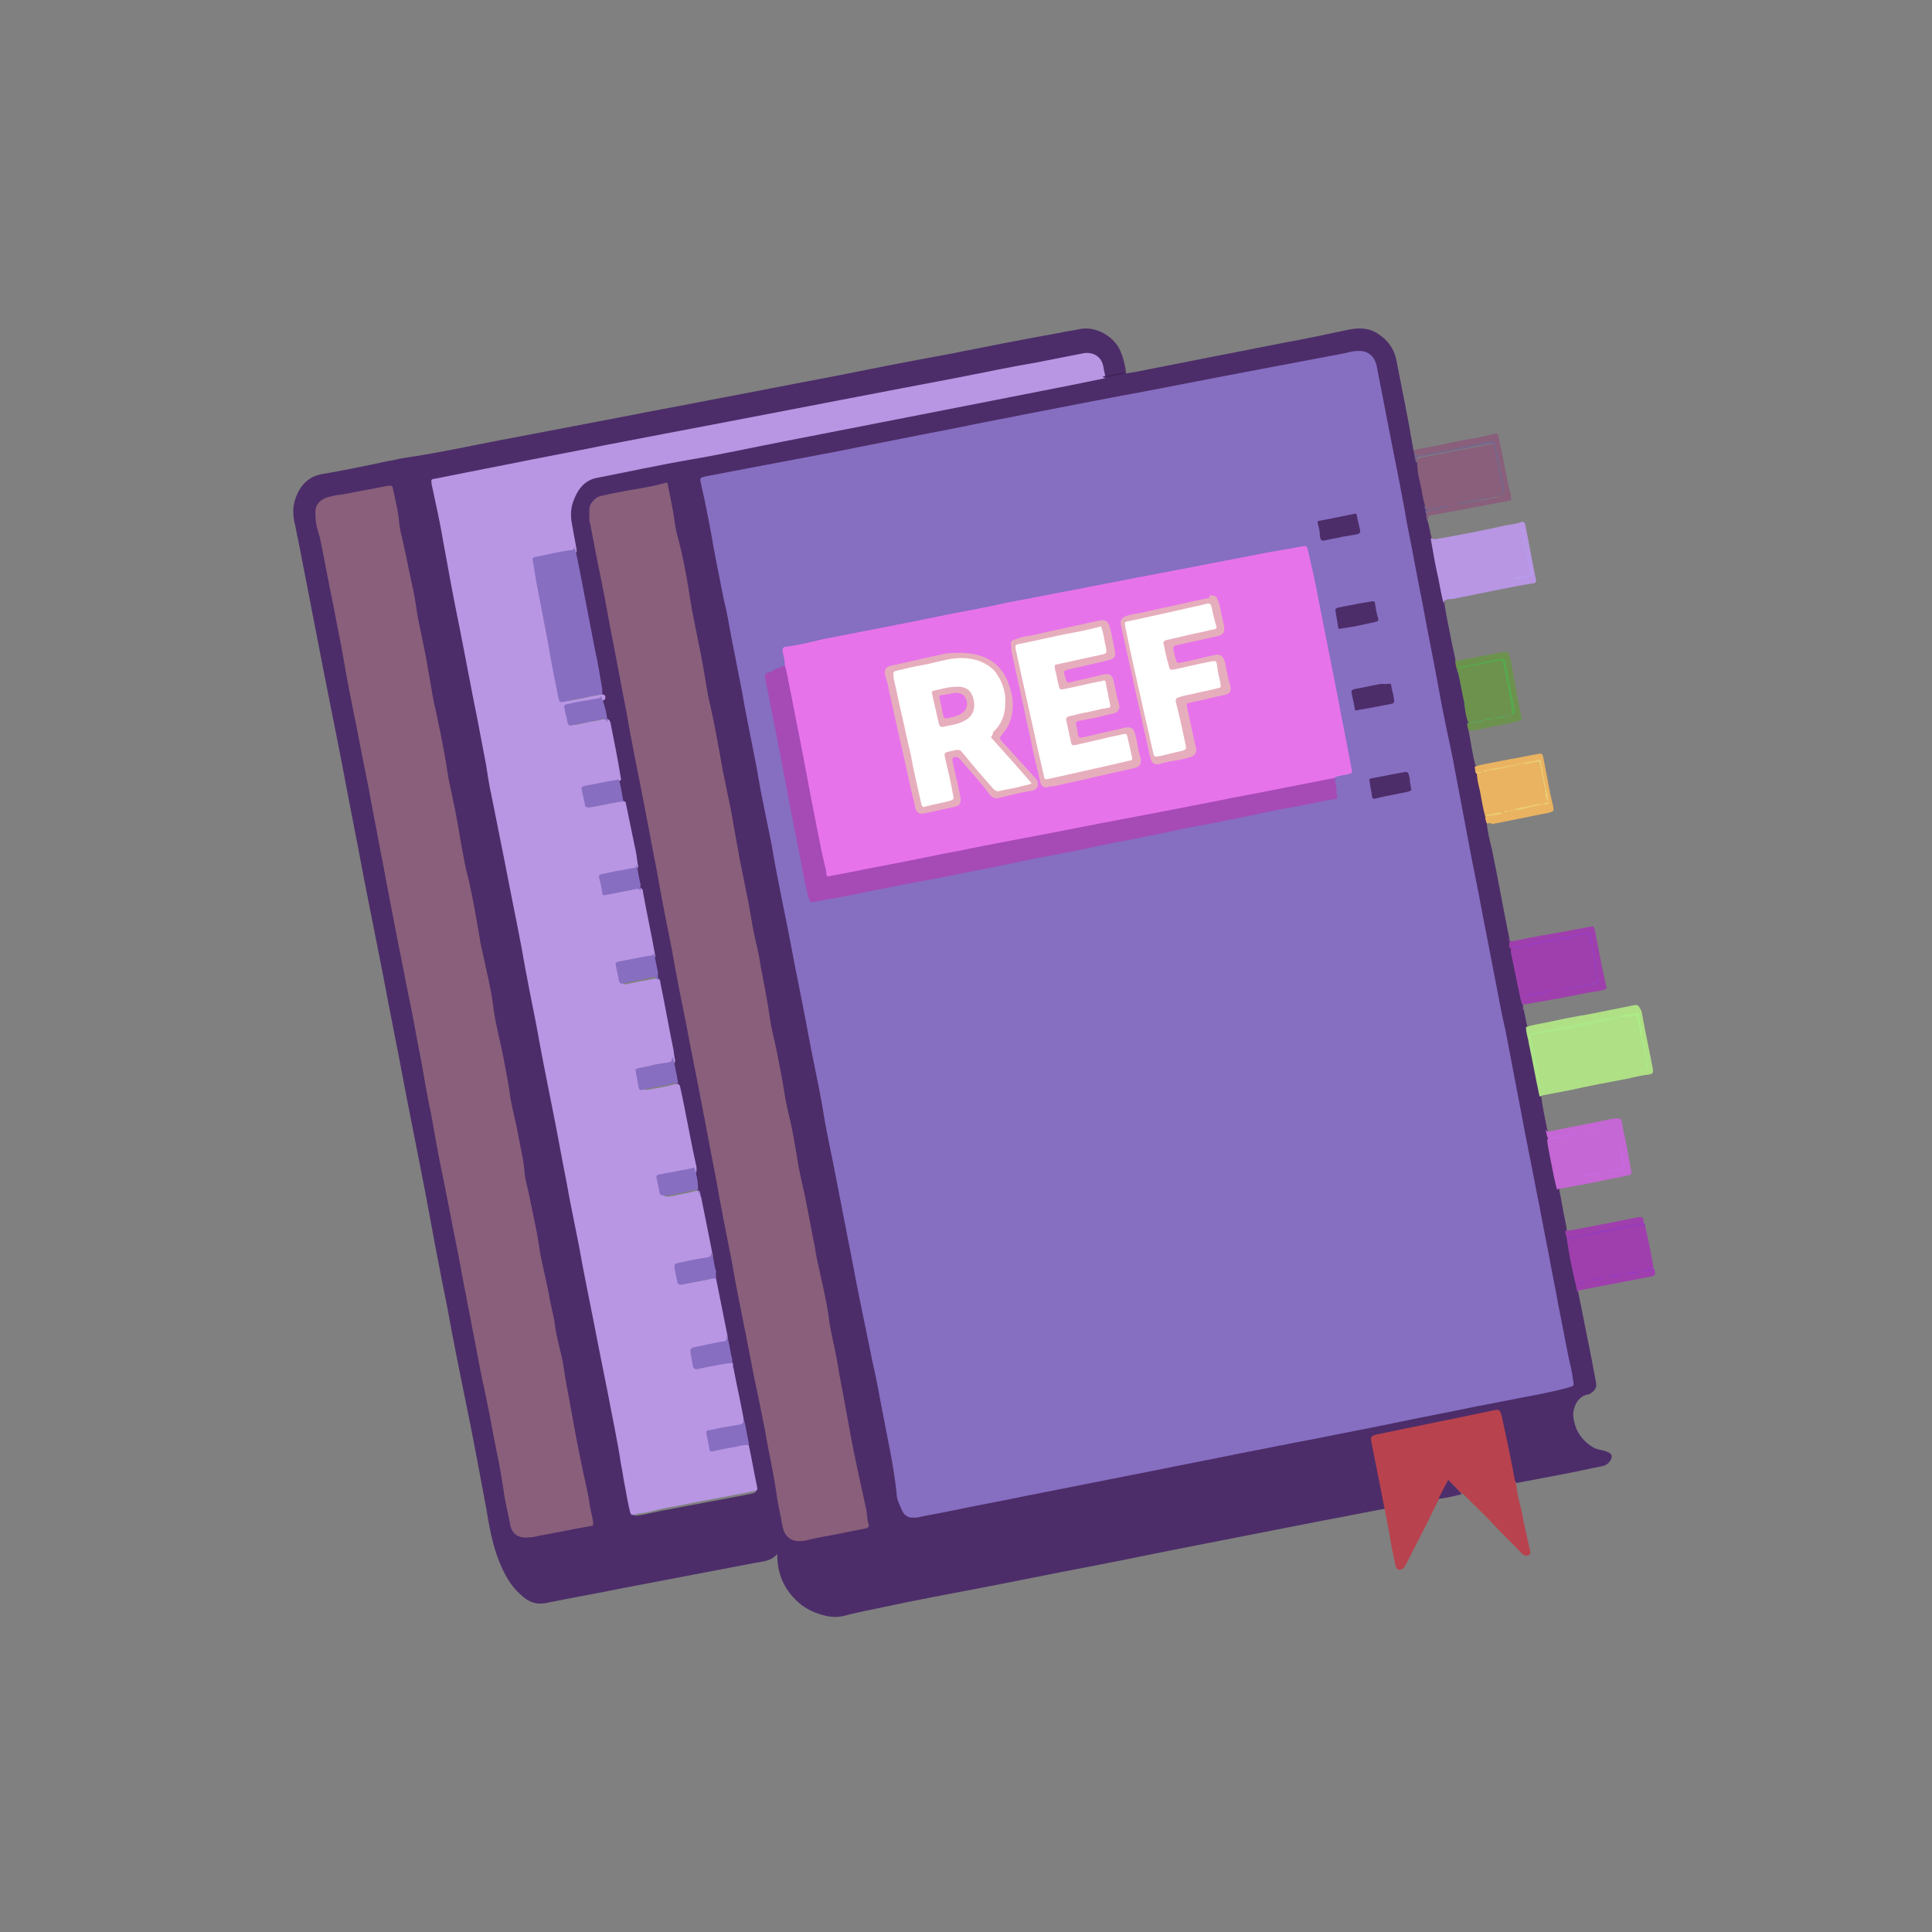 <?xml version="1.0" encoding="utf-8"?>
<!-- Generator: Adobe Illustrator 23.0.0, SVG Export Plug-In . SVG Version: 6.00 Build 0)  -->
<svg version="1.1" xmlns="http://www.w3.org/2000/svg" xmlns:xlink="http://www.w3.org/1999/xlink" x="0px" y="0px"
	 viewBox="0 0 256 256" style="enable-background:new 0 0 256 256;" xml:space="preserve">
<rect x="0" y="0" width="256" height="256" fill="#808080" stroke="none"/>
<style type="text/css">
	.st0{display:none;}
	.st1{display:inline;}
	.st2{fill:#D1C2E2;}
	.st3{fill:#895F7B;}
	.st4{fill:#C567D3;}
	.st5{fill:#9F3FAD;}
	.st6{fill:#B896E3;}
	.st7{fill:#6E914F;}
	.st8{fill:#EAB462;}
	.st9{fill:#9F3FAC;}
	.st10{fill:#AFE085;}
	.st11{fill:#876EC1;}
	.st12{fill:#A349B4;}
	.st13{fill:#E773EB;}
	.st14{fill:#FFFFFF;}
	.st15{fill:#EAB361;}
	.st16{fill:#45255F;}
	.st17{fill:#4C2D69;}
	.st18{fill:none;}
	.st19{fill:#B8424E;}
	.st20{fill:#866EC1;}
	.st21{fill:#C567D4;}
	.st22{fill:#6D924E;}
	.st23{fill:#4D2E6A;}
	.st24{fill:#953CBE;}
	.st25{fill:#983BBE;}
	.st26{fill:#77688B;}
	.st27{fill:#C66BE5;}
	.st28{fill:#74658E;}
	.st29{fill:#43235B;}
	.st30{fill:#983EC3;}
	.st31{fill:#54AB50;}
	.st32{fill:#E8CB7A;}
	.st33{fill:#B89BED;}
	.st34{fill:#756B8E;}
	.st35{fill:#993DC3;}
	.st36{fill:#993DC5;}
	.st37{fill:#983EC2;}
	.st38{fill:#983EC4;}
	.st39{fill:#C66BE4;}
	.st40{fill:#ACE789;}
	.st41{fill:#ADEC88;}
	.st42{fill:#EBCC74;}
	.st43{fill:#EBCD75;}
	.st44{fill:#EBD279;}
	.st45{fill:#EBD179;}
	.st46{fill:#57A84E;}
	.st47{fill:#55AC4E;}
	.st48{fill:#56AD4E;}
	.st49{fill:#54AD4E;}
	.st50{fill:#54AC4E;}
	.st51{fill:#53AE4E;}
	.st52{fill:#A64AB6;}
	.st53{fill:#E6AEBC;}
</style>
<g id="Layer_2" class="st0">
	<g id="Layer_3" class="st1">
		<g>
			<path class="st2" d="M60,0h136c33.1,0,60,26.9,60,60v136c0,33.1-26.9,60-60,60H60c-33.1,0-60-26.9-60-60V60C0,26.9,26.9,0,60,0z"
				/>
		</g>
	</g>
</g>
<g id="Layer_1">
	<g class="st0">
		<g class="st1">
			<polygon class="st3" points="197.6,57.5 185.5,59.2 186.7,68 199.1,66.3 198.6,63.2 			"/>
			<polygon class="st4" points="201.7,148.6 203,156.7 214.4,154.9 212.3,146.8 			"/>
			<polygon class="st5" points="214.7,160.4 204.7,162.3 206.1,169.7 216.9,167.7 			"/>
			<polygon class="st6" points="201.1,68.8 187.6,70.7 188.7,78.6 202.5,76.7 202.4,76.1 			"/>
			<polygon class="st7" points="199.2,85.9 189.7,87.2 191,96.2 200.9,94.8 			"/>
			<polygon class="st8" points="203.9,99.1 192.9,100.6 194,108.6 205.4,107 			"/>
			<polygon class="st9" points="210.2,121.4 197.4,123.2 198.6,132.5 211.9,130.6 			"/>
			<polygon class="st10" points="199.2,135.7 200.6,144.6 216.6,142.1 215.2,133.3 			"/>
			<path class="st6" d="M77.2,64.3c0.7-1.1,1.9-1.8,3.2-2.1l65.5-12.1c-0.1-1.6-0.4-2.8-1.1-3.4c-0.5-0.4-1-0.4-1-0.4
				S83.8,57.9,57.1,63l26.1,136.3l16.9-3L76.4,68C76.2,66.7,76.5,65.4,77.2,64.3z"/>
			<path class="st11" d="M181.6,48.6c-0.1-0.5-0.4-0.9-0.8-1.2c-0.3-0.2-0.7-0.3-1.1-0.3c-0.1,0-0.2,0-0.3,0L93.1,63l26.1,135.7
				l85.4-15.8l0,0c1-0.2,1.7-1.2,1.5-2.2L181.6,48.6z"/>
			<polygon class="st12" points="101.5,88.3 107.2,118.4 176.8,105.1 171.3,74.4 			"/>
			<polygon class="st13" points="103.7,84.9 109.3,115.5 178.7,101.4 172.6,71.5 			"/>
			<g>
				<path class="st14" d="M121.9,106.9l-3.6-19.5l6.8-1.2c1.7-0.3,3-0.4,3.8-0.2c0.8,0.2,1.5,0.7,2.2,1.5c0.6,0.8,1.1,1.8,1.3,3
					c0.3,1.5,0.1,2.8-0.4,3.9c-0.6,1.1-1.5,1.8-2.8,2.3c0.8,0.4,1.5,0.8,2,1.3c0.6,0.5,1.4,1.5,2.4,2.8l2.6,3.4l-3.9,0.7l-3.1-3.8
					c-1.1-1.4-1.9-2.2-2.2-2.6c-0.4-0.3-0.7-0.5-1.1-0.6s-0.9-0.1-1.7,0.1l-0.7,0.1l1.5,8.1L121.9,106.9z M123,95l2.4-0.4
					c1.5-0.3,2.4-0.5,2.8-0.7s0.7-0.5,0.8-1c0.2-0.4,0.2-1,0.1-1.6c-0.1-0.6-0.3-1.1-0.6-1.4s-0.7-0.5-1.2-0.6
					c-0.3,0-1.2,0.1-2.6,0.3l-2.5,0.5L123,95z"/>
				<path class="st14" d="M138,103.9l-3.6-19.5l11.9-2.2l0.6,3.3l-8.7,1.6l0.8,4.3l8-1.5l0.6,3.3l-8,1.5l1,5.3l8.9-1.6l0.6,3.3
					L138,103.9z"/>
				<path class="st14" d="M152.9,101.2l-3.6-19.5l11-2l0.6,3.3l-7.7,1.4L154,89l6.7-1.2l0.6,3.3l-6.7,1.2l1.5,8.3L152.9,101.2z"/>
			</g>
			<g>
				<path class="st15" d="M121.8,107.2L121.8,107.2l-3.7-19.8L125,86c1.7-0.3,3-0.4,3.9-0.2c0.8,0.2,1.6,0.7,2.2,1.5
					c0.6,0.8,1.1,1.8,1.3,3c0.3,1.6,0.2,2.9-0.4,4c-0.5,1-1.4,1.8-2.6,2.3c0.7,0.4,1.3,0.8,1.8,1.2c0.6,0.5,1.4,1.5,2.5,2.9l2.8,3.6
					l-4.1,0.8l0,0l-3.1-3.8c-1.1-1.4-1.9-2.2-2.2-2.6c-0.4-0.3-0.7-0.5-1.1-0.6s-0.9-0.1-1.6,0.1l-0.6,0.1l1.5,8.2L121.8,107.2z
					 M118.3,87.5L122,107l3-0.6l-1.5-8.2l0.8-0.1c0.8-0.1,1.3-0.2,1.7-0.1c0.4,0.1,0.8,0.3,1.2,0.6c0.4,0.3,1.1,1.2,2.3,2.6l3.1,3.8
					l3.6-0.7l-2.6-3.3c-1.1-1.4-1.9-2.3-2.4-2.8c-0.6-0.5-1.2-0.9-2-1.3l-0.2-0.1l0.2-0.1c1.3-0.5,2.2-1.3,2.7-2.3
					c0.5-1.1,0.7-2.4,0.4-3.9c-0.2-1.2-0.7-2.2-1.3-3s-1.3-1.3-2.1-1.5s-2.1-0.1-3.8,0.2L118.3,87.5z M122.9,95.2L122.9,95.2l-1-5.2
					l2.6-0.5c1.5-0.3,2.3-0.4,2.7-0.4c0.5,0.1,0.9,0.3,1.2,0.6c0.3,0.3,0.6,0.8,0.7,1.5c0.1,0.7,0.1,1.2-0.1,1.7
					c-0.2,0.5-0.5,0.8-0.9,1c-0.4,0.2-1.3,0.5-2.8,0.7L122.9,95.2z M122.2,90.2l0.9,4.8l2.3-0.4c1.4-0.3,2.4-0.5,2.7-0.7
					c0.4-0.2,0.6-0.5,0.8-0.9s0.2-1,0.1-1.6c-0.1-0.6-0.3-1.1-0.6-1.4s-0.7-0.5-1.1-0.6c-0.3,0-1.2,0.1-2.6,0.3L122.2,90.2z"/>
				<path class="st15" d="M138,104.1L138,104.1l-3.7-19.8h0.1l12-2.3l0.7,3.5H147l-8.5,1.6l0.8,4.2l8-1.5l0.7,3.5h-0.1l-7.9,1.5
					l1,5.1l8.9-1.7l0.7,3.5h-0.1L138,104.1z M134.5,84.4l3.6,19.5l12-2.3l-0.6-3.1l-8.9,1.7v-0.1l-1-5.4h0.1l7.9-1.5L147,90l-8,1.5
					v-0.1l-0.8-4.5h0.1l8.5-1.6l-0.6-3.1L134.5,84.4z"/>
				<path class="st15" d="M152.9,101.3L152.9,101.3l-3.7-19.8h0.1l11.1-2.1l0.7,3.5l-7.7,1.5l0.8,4.5l6.7-1.3l0.7,3.5h-0.1l-6.6,1.3
					l1.6,8.4L152.9,101.3z M149.4,81.6l3.6,19.5l3-0.6l-1.6-8.4h0.1l6.6-1.3l-0.6-3.1l-6.7,1.3v-0.1l-0.9-4.7h0.1l7.6-1.5l-0.6-3.1
					L149.4,81.6z"/>
			</g>
			<g>
				
					<rect x="174.3" y="68.3" transform="matrix(0.991 -0.137 0.137 0.991 -7.889 25.024)" class="st16" width="6.3" height="2.8"/>
				
					<rect x="176.9" y="79.9" transform="matrix(0.991 -0.137 0.137 0.991 -9.457 25.491)" class="st16" width="6.3" height="2.8"/>
				
					<rect x="179.3" y="90.4" transform="matrix(0.991 -0.137 0.137 0.991 -10.876 25.92)" class="st16" width="6.3" height="2.8"/>
				
					<rect x="181.7" y="101.7" transform="matrix(0.991 -0.137 0.137 0.991 -12.405 26.356)" class="st16" width="6.3" height="2.8"/>
			</g>
			<path class="st3" d="M44.8,65.5c-1.2,0.2-1.9,0.7-2.3,1.4c-0.6,1-0.2,2.6,0,3.1l0.1,0.3l26,131.8l10.9-1.9L53.4,63.8
				C48.8,64.7,45.7,65.3,44.8,65.5z"/>
			<path class="st17" d="M209,180.2L184.6,48c-0.2-1.3-1-2.4-2.1-3.2c-1.1-0.7-2.4-1-3.7-0.8L149,49.6c-0.1-2.3-0.9-4.1-2.1-5.2
				c-1.6-1.3-3.3-1.1-3.6-1c0,0-93.4,18-99,19.1c-2.1,0.4-3.6,1.4-4.4,2.9c-1.2,2.3-0.5,4.8-0.2,5.5l26,131.6
				c0.1,0.9,0.8,5.8,3.6,7.7c0.8,0.6,1.7,0.8,2.6,0.8c0.4,0,0.8,0,1.2-0.1c4.5-1.1,30.4-6,30.7-6.1l-0.2-1.2
				c0.7,0.4,1.5,0.6,2.4,0.6c0.3,0,0.6,0,0.9-0.1l10.1-1.9l0.2,1.3l3-0.6l-0.2-1.3l85.4-15.8l0,0C207.7,185.5,209.5,182.9,209,180.2
				z M68.6,202l-26-131.8l-0.1-0.3c-0.2-0.5-0.6-2,0-3.1c0.4-0.7,1.2-1.1,2.3-1.4c0.9-0.2,4-0.8,8.5-1.6L79.5,200L68.6,202z
				 M83.3,199.4L57.2,63.1c26.7-5.1,86.7-16.7,86.7-16.7s0.6,0,1,0.4c0.6,0.5,1,1.7,1.1,3.4l-65.6,12c-1.3,0.2-2.4,1-3.2,2.1
				c-0.7,1.1-1,2.4-0.8,3.7l23.7,128.4L83.3,199.4z M106,201.1c-1,0.2-2-0.5-2.2-1.5L79.5,67.4c-0.1-0.5,0-1,0.3-1.4
				s0.7-0.7,1.2-0.8l9.1-1.7l26.1,135.7L106,201.1z M204.5,182.9L204.5,182.9l-85.4,15.8L93.1,63l86.4-15.9c0.1,0,0.2,0,0.3,0
				c0.4,0,0.7,0.1,1.1,0.3c0.4,0.3,0.7,0.7,0.8,1.2L206,180.8C206.2,181.8,205.5,182.7,204.5,182.9z"/>
			<path class="st3" d="M81,65.3c-0.5,0.1-0.9,0.4-1.2,0.8c-0.3,0.4-0.4,0.9-0.3,1.4l24.4,132.2c0.2,1,1.2,1.7,2.2,1.5l10.1-1.9
				L90,63.6L81,65.3z"/>
			<polygon class="st11" points="93.8,188.2 94.3,191.3 99,190.5 98.5,187.4 			"/>
			<polygon class="st11" points="92,177.7 92.5,180.7 97.1,179.9 96.5,176.9 			"/>
			<polygon class="st11" points="90,166 90.6,169.1 95,168.3 94.4,165.3 			"/>
			<polygon class="st11" points="87.3,154 87.8,157.1 92.7,156.2 92.2,153.2 			"/>
			<polygon class="st11" points="84.9,140.1 85.5,143.1 90.2,142.3 89.6,139.3 			"/>
			<polygon class="st11" points="82.7,126.9 83.2,129.9 87.7,129.1 87.2,126.1 			"/>
			<polygon class="st11" points="79.6,114.3 80.1,117.4 85.4,116.5 84.8,113.4 			"/>
			<polygon class="st11" points="77.7,103.5 78.2,106.6 83.4,105.7 82.8,102.6 			"/>
			<polygon class="st11" points="75.9,92.9 76.4,95.9 81.4,95.1 80.9,92 			"/>
			<polygon class="st11" points="70.9,73 74.1,92.2 80.7,91 77.2,72.3 			"/>
			<path class="st13" d="M121.9,205.9"/>
			<path class="st17" d="M97.8,203.3l8.6-0.7l9,4C115.3,206.7,99.6,205.2,97.8,203.3z"/>
			<path class="st17" d="M101.5,202c0,0,1.3,5.7,2.6,7.5s2.4,4.1,9.7,2.8C121,210.9,101.5,202,101.5,202z"/>
			<path class="st18" d="M106.1,211.9c0.1,0.1,0.2,0.1,0.3,0.2C106.3,212,106.2,212,106.1,211.9z"/>
			<path class="st17" d="M212,191c-7.3-1.3-3.8-7.3-3.8-7.3l-101.9,18.9c0,0-5.6,1.2-2.2,6.9c0.6,1,1.3,1.8,1.9,2.4c0,0,0,0,0.1,0.1
				s0.2,0.1,0.3,0.2c1.5,0.9,4.7,0.6,7.1,0.2c13.1-2.5,95.1-18.3,97.9-18.9C214.5,192.7,212,191,212,191z"/>
			<path class="st17" d="M106.1,211.9L106.1,211.9L106.1,211.9z"/>
			<polygon class="st19" points="199.7,190.9 198.9,184.8 181.2,188.2 182,193.4 182,193.4 184.1,207.8 191.3,195.4 201.7,205.8 			
				"/>
		</g>
	</g>
	<g>
		<path class="st17" d="M194.6,96.8c0.3,1.6,0.5,3.1,0.9,4.6c0.2,0.2,0.2,0.6,0.3,0.9c0,0.1,0,0.1,0.1,0.2c0.4,1.9,0.7,3.8,1.1,5.6
			c0.1,0.3,0.2,0.6,0,0.9c0.1,1.2,0.4,2.4,0.7,3.6c0.8,3.9,1.5,7.8,2.3,11.8c0.1,0.1,0,0.2,0.1,0.3l0,0c0.2,0.2,0.2,0.6,0.3,0.9
			c0,0.1,0,0.2,0.1,0.2c0.4,2.2,0.8,4.4,1.3,6.5c0,0.3,0.1,0.5,0,0.8c0,0.1,0,0.2,0,0.3c0.1,0.1,0,0.3,0.1,0.4
			c0.2,0.8,0.3,1.6,0.5,2.3c0.5,0.9,0.5,1.8,0.7,2.8c0.4,1.8,0.7,3.7,1.1,5.5c0.1,0.3,0.1,0.6,0,0.8c0.2,1.5,0.5,2.9,0.8,4.4
			c0.1,0.4,0.3,0.7,0.4,1.2c0,0.1,0,0.1,0.1,0.2c0.4,1.9,0.7,3.7,1.1,5.6c0.1,0.3,0.2,0.7,0,1c0.3,1.4,0.5,2.8,0.8,4.2
			c0.1,0.4,0.2,0.9,0.2,1.3c0.2,0.2,0.2,0.6,0.3,0.8c0,0.1,0,0.2,0,0.2c0.4,2.1,0.8,4.2,1.2,6.2c0.1,0.3,0,0.5,0,0.8
			c0.6,3,1.2,6,1.8,9c0.2,1.1,0.4,2.1,0.6,3.2c0.1,0.5-0.2,1-0.7,1.3c-0.1,0.1-0.3,0.2-0.5,0.2c-1.4,0.3-2,2-1.8,3.1
			c0.2,1.4,0.8,2.5,1.9,3.4c0.5,0.4,1,0.7,1.6,0.8c0.3,0.1,0.7,0.1,1,0.3c0.6,0.2,0.7,0.6,0.4,1.1s-0.7,0.7-1.2,0.8
			c-1.6,0.3-3.3,0.7-4.9,1c-2.1,0.4-4.2,0.8-6.3,1.2c-0.4-0.2-0.4-0.6-0.5-0.9c-0.5-2.5-1-5.1-1.6-7.6c-0.2-1.1-0.3-1.1-1.4-0.9
			c-4.9,1-9.8,2-14.7,3c-0.8,0.2-0.9,0.3-0.7,1.1c0.5,2.6,1,5.2,1.5,7.7c0.1,0.3,0.3,0.7,0,1c-2.8,0.5-5.6,1.1-8.4,1.6
			c-5.1,1-10.2,2-15.3,3c-5.2,1-10.4,2.1-15.6,3.1c-4.8,0.9-9.6,1.9-14.3,2.8c-4.2,0.8-8.5,1.6-12.7,2.5c-1.8,0.4-3.6,0.7-5.4,1.2
			c-0.8,0.2-1.6,0.2-2.5,0c-1.3-0.3-2.4-0.8-3.4-1.6c-1.9-1.6-2.9-3.6-3-6.1c0-0.1,0-0.2,0-0.4c-0.1,0-0.1,0-0.1,0
			c-0.8,0.9-1.9,0.9-2.9,1.1c-5.8,1.1-11.5,2.2-17.3,3.3c-3.4,0.7-6.9,1.3-10.3,2c-1.4,0.3-2.5-0.2-3.4-1.1
			c-1.4-1.2-2.2-2.8-2.9-4.5c-0.9-2.3-1.3-4.7-1.7-7.1c-0.9-4.8-1.8-9.7-2.8-14.5c-0.8-3.9-1.6-7.9-2.3-11.8
			c-1.1-5.4-2.1-10.8-3.1-16.2c-0.8-4.1-1.6-8.1-2.4-12.2c-1-5.4-2.1-10.7-3.1-16.1c-0.8-4-1.6-8.1-2.4-12.1
			c-1-5.4-2.1-10.8-3.1-16.2c-0.8-4-1.6-8.1-2.4-12.1c-1.1-5.7-2.2-11.3-3.3-17c-0.2-0.8-0.3-1.6-0.5-2.4c-0.2-1-0.2-2,0.1-2.9
			c0.6-1.8,1.7-3.1,3.7-3.4c2.9-0.5,5.8-1.1,8.6-1.7c0.7-0.1,1.4-0.3,2-0.4C58.3,60,63.1,58.9,68,58c5.2-1,10.5-2,15.7-3
			c3.5-0.7,6.9-1.3,10.4-2c5.4-1,10.8-2.1,16.2-3.1c5-1,10-2,15-2.9c5-1,10.1-2,15.1-2.9c0.9-0.2,1.8-0.3,2.7-0.5
			c2.1-0.4,4.2,0.9,5.1,2.4c0.4,0.7,0.6,1.4,0.8,2.2c0.1,0.5,0.2,0.9,0.2,1.4c-0.9,0.4-1.9,0.5-2.9,0.6c-0.3-0.3-0.3-0.8-0.4-1.2
			c-0.3-1.5-1.2-2.1-2.7-1.8c-6.6,1.3-13.2,2.6-19.8,3.8c-12.5,2.4-24.9,4.8-37.4,7.3c-8.3,1.6-16.5,3.2-24.8,4.8
			c-1,0.2-2.1,0.4-3.1,0.6c-0.7,0.2-0.8,0.3-0.7,1c1,4.8,1.8,9.6,2.8,14.4c0.7,3.3,1.3,6.7,1.9,10c1.4,7.1,2.8,14.2,4.1,21.3
			c1.4,7,2.7,14,4.1,21c0.9,4.5,1.8,9.1,2.7,13.6c1.1,5.7,2.2,11.4,3.3,17.1c0.9,4.9,1.9,9.7,2.8,14.6c1.1,5.4,2.2,10.8,3.2,16.3
			c0.4,2.2,0.8,4.3,1.2,6.5c0,0.2,0.1,0.5,0.2,0.7c0.1,0.6,0.4,0.7,0.9,0.6c1.4-0.2,2.7-0.6,4.1-0.8c3.5-0.7,7-1.3,10.5-2
			c1.1-0.2,1.1-0.2,0.9-1.4c-0.3-1.6-0.7-3.2-0.9-4.8c-0.2-1.2-0.5-2.4-0.7-3.6c-0.4-2.1-1-4.3-1.3-6.4c0-0.2,0-0.5-0.1-0.7
			c0-0.1,0-0.2-0.1-0.2c-0.2-1.2-0.5-2.4-0.7-3.6c-0.5-2.5-1-5-1.5-7.5c-0.2-1.2-0.4-2.4-0.7-3.7c-0.5-2.5-1-4.9-1.5-7.4
			c0-0.3,0-0.5-0.1-0.8c0-0.1,0-0.1-0.1-0.2c-0.2-0.9-0.3-1.9-0.6-2.8c-0.8-3.7-1.4-7.4-2.2-11.1c-0.2-1.2-0.5-2.4-0.7-3.7
			c-0.6-3.3-1.3-6.6-1.9-10c-0.1-1.2-0.5-2.4-0.7-3.7c-0.6-2.7-1.1-5.5-1.6-8.2c-0.2-1.2-0.5-2.4-0.7-3.7c-0.6-2.7-1.1-5.5-1.6-8.2
			c-0.1-1-0.3-2-0.5-2.9c-0.5-2.5-1-5-1.5-7.5c-0.1-1.2-0.5-2.4-0.7-3.6c0-0.1,0-0.2-0.1-0.2c-0.5-2.8-1.1-5.6-1.6-8.5
			c-0.7-3.6-1.4-7.3-2.1-10.9c-0.3-1.5-0.7-3-0.8-4.6c-0.1-2.3,1.4-4.9,4.1-5.3c3.4-0.6,6.9-1.4,10.3-2c13.1-2.3,26.1-5,39.1-7.5
			c5.5-1.1,11.1-2.2,16.6-3.2c0.3-0.1,0.6-0.2,0.9-0.1c0.2,0.2,0.5,0.1,0.7,0c0.8-0.2,1.6-0.2,2.3-0.5c1.4-0.2,2.8-0.5,4.3-0.8
			c5.6-1.1,11.2-2.2,16.8-3.3c2.8-0.5,5.6-1.1,8.4-1.7c1.5-0.3,2.8-0.3,4.1,0.6c1.2,0.8,2,1.9,2.3,3.3c0.8,4,1.6,8,2.3,12.1
			c0.1,0.1,0.2,0.2,0.2,0.4c0,0.1,0,0.1,0.1,0.2c0,0.5,0.2,0.9,0.3,1.4c0.3,1.7,0.7,3.4,1,5.1c0,0.2,0,0.4,0.1,0.6
			c0,0.1,0,0.1,0.1,0.2c0,0.2,0.1,0.5,0.1,0.7c0.1,0.3-0.2,0.5,0,0.8c0.2,0.7,0.3,1.5,0.5,2.2c0.4,0.6,0.4,1.3,0.6,1.9
			c0.3,1.4,0.5,2.9,0.8,4.3c0.2,0.8,0.4,1.6,0.3,2.5c0.2,1.4,0.5,2.8,0.8,4.3c0.2,1.1,0.5,2.3,0.7,3.4c0.3,0.3,0.3,0.8,0.4,1.2
			c0.4,2.3,0.9,4.5,1.3,6.8c0,0.1,0,0.2,0,0.2C194.6,96.2,194.8,96.5,194.6,96.8z"/>
		<path class="st20" d="M208.5,183.2c0-0.2-0.1-0.4-0.1-0.6c-0.1-0.8-0.3-1.7-0.5-2.5c-0.5-2.4-0.9-4.7-1.4-7.1
			c-0.4-2.3-0.9-4.6-1.3-6.9c-0.6-2.9-1.1-5.8-1.7-8.7c-0.6-3.2-1.3-6.5-1.9-9.8c-0.7-3.7-1.4-7.3-2.1-11c-0.5-2.1-0.9-4.3-1.3-6.4
			c-0.6-3.1-1.2-6.2-1.8-9.3c-0.6-3.3-1.3-6.5-1.9-9.8c-0.7-3.7-1.4-7.4-2.1-11.1c-0.6-2.8-1.2-5.6-1.7-8.4
			c-0.7-3.9-1.5-7.7-2.2-11.6c-0.7-3.4-1.3-6.9-2-10.3c-0.6-3.5-1.3-7-2-10.5c-0.7-3.6-1.4-7.2-2.1-10.8c-0.3-1.2-1.1-1.9-2.3-1.9
			c-0.6,0-1.2,0.1-1.9,0.3c-3.7,0.7-7.4,1.4-11.1,2.1c-2.1,0.4-4.2,0.8-6.3,1.2c-3.1,0.6-6.2,1.2-9.3,1.8c-2.2,0.4-4.3,0.8-6.4,1.2
			c-3.1,0.6-6.2,1.2-9.3,1.8c-2.4,0.5-4.7,0.9-7.1,1.4c-2.8,0.6-5.7,1.1-8.6,1.7c-3.1,0.6-6.1,1.2-9.1,1.8
			c-3.7,0.7-7.4,1.4-11.1,2.1c-2.1,0.4-4.2,0.8-6.3,1.2c-0.9,0.2-0.9,0.2-0.7,1.1c0.5,2.1,0.9,4.2,1.3,6.3c0.5,3,1.1,5.9,1.7,8.9
			c0.4,1.6,0.7,3.3,1,5c0.4,2,0.8,4.1,1.2,6.1c0.3,1.4,0.5,2.9,0.8,4.3c0.4,2,0.8,4.1,1.2,6.1c0.3,1.5,0.5,2.9,0.8,4.4
			c0.4,2,0.8,4,1.2,5.9c0.3,1.5,0.5,2.9,0.8,4.4c0.6,3.2,1.3,6.4,1.9,9.6c0.7,3.8,1.5,7.5,2.2,11.3c0.6,3.4,1.4,6.8,2,10.3
			c0.5,3.3,1.3,6.6,1.9,9.9c0.5,2.6,1,5.1,1.5,7.7c0.5,2.4,0.9,4.8,1.4,7.2c0.6,2.9,1.2,5.9,1.8,8.8c0.5,2.2,0.9,4.3,1.3,6.5
			c0.7,3.7,1.5,7.2,1.9,10.9c0,0.9,0.4,1.6,0.7,2.3c0.3,0.7,0.8,1,1.5,1c0.3,0,0.6,0,0.9-0.1c1.4-0.3,2.7-0.5,4.1-0.8
			c3.3-0.7,6.7-1.3,10-2c2-0.4,4.1-0.8,6.1-1.2c3.5-0.7,7.1-1.4,10.6-2.1c3.9-0.8,7.7-1.5,11.5-2.3c3.2-0.6,6.5-1.3,9.8-1.9
			c3.9-0.8,7.7-1.5,11.5-2.3c3.3-0.7,6.6-1.3,9.9-2c2.1-0.4,4.2-0.8,6.2-1.2c2.1-0.4,4.3-0.8,6.4-1.4
			C208.4,183.7,208.6,183.6,208.5,183.2z"/>
		<path class="st19" d="M183.5,200.1c-0.6-3-1.2-6.1-1.8-9.1c-0.1-0.6,0-0.7,0.6-0.9c5.2-1.1,10.3-2.1,15.5-3.2
			c0.8-0.2,1-0.1,1.2,0.8c0.6,2.8,1.2,5.5,1.7,8.3c0,0.2,0.1,0.4,0.2,0.6c0.1,1.2,0.4,2.4,0.7,3.5c0.3,1.7,0.7,3.4,1.1,5.2
			c0.1,0.3,0.2,0.6-0.2,0.8c-0.3,0.1-0.6,0-0.8-0.2c-1.2-1.3-2.5-2.5-3.7-3.8c-1.3-1.4-2.7-2.7-4.1-4.1c-0.6-0.3-0.9-0.8-1.3-1.2
			c-0.3-0.3-0.5-0.3-0.8,0.1c-0.4,0.6-0.5,1.2-1.1,1.7c-0.5,0.9-0.9,1.8-1.4,2.8c-1,2-2,3.9-3,5.9c-0.1,0.1-0.1,0.2-0.2,0.3
			c-0.1,0.2-0.3,0.4-0.7,0.4c-0.3,0-0.4-0.3-0.5-0.6c-0.3-1.4-0.6-2.8-0.8-4.2C183.9,202.1,183.7,201.1,183.5,200.1z"/>
		<path class="st6" d="M191.3,80c-0.3-1.1-0.5-2.2-0.7-3.3c-0.4-1.7-0.7-3.5-1-5.2c0-0.1,0-0.1,0-0.2c0.5,0.3,1,0,1.5,0
			c2.7-0.5,5.4-1,8-1.6c0.8-0.2,1.6-0.2,2.4-0.5c0.3-0.1,0.5-0.1,0.6,0.3c0.5,2.4,0.9,4.8,1.4,7.2c0.1,0.4,0,0.6-0.4,0.6
			c-3.1,0.5-6.2,1.2-9.3,1.8c-0.6,0.1-1.2,0.3-1.8,0.3C191.6,79.4,191.3,79.6,191.3,80z"/>
		<path class="st3" d="M188.8,66.9c-0.3-0.9-0.4-1.9-0.6-2.8c-0.2-0.8-0.4-1.7-0.4-2.5c-0.1-0.8-0.1-0.8,0.7-1
			c3-0.6,5.9-1.1,8.8-1.7c0.6-0.1,0.8,0,0.9,0.6c0.4,1.8,0.6,3.6,1.1,5.4c0.1,0.5,0,0.8-0.6,0.9c-0.5,0.1-1,0.1-1.5,0.3
			c-1.4,0.2-2.7,0.6-4.1,0.8c1.4-0.2,2.7-0.6,4-0.7c0.5-0.2,1.1-0.2,1.7-0.4c0.4-0.1,0.5-0.3,0.4-0.7c-0.4-1.8-0.7-3.6-1.1-5.4
			c-0.2-1.1-0.3-1-1.4-0.8c-2.8,0.6-5.6,1.1-8.4,1.6c-0.4,0.1-0.9,0.2-0.9-0.5v-0.1c-0.1-0.1-0.1-0.2,0-0.3c1.7-0.3,3.4-0.6,5.1-1
			c1.4-0.3,2.8-0.5,4.2-0.8c0.6-0.1,1.1-0.3,1.7-0.4c0.3,0.7,0.3,1.4,0.5,2c0.4,2.1,0.8,4.2,1.3,6.3c0.1,0.6,0.1,0.6-0.5,0.7
			c-2.6,0.5-5.3,1-7.9,1.5c-0.8,0.1-1.5,0.3-2.3,0.4c-0.4,0.1-0.4,0.3-0.4,0.6c-0.2-0.3-0.1-0.6-0.1-0.8c-0.1-0.3-0.1-0.6,0.2-0.6
			c0.9-0.2,1.7-0.4,2.6-0.5c-0.7,0.1-1.3,0.2-2,0.4c-0.3,0.1-0.6,0.2-0.9,0l0,0C188.7,67.3,188.9,67.1,188.8,66.9z"/>
		<path class="st5" d="M201.7,133.1c-0.3-0.8-0.4-1.7-0.6-2.5c-0.3-1.5-0.6-3-0.9-4.4c0-0.1,0-0.3,0-0.4c0.6-0.3,1.3-0.2,1.9-0.5
			c1.5-0.2,3-0.5,4.5-0.9c1,0,1.9-0.3,2.8-0.5c1.1-0.2,1.1-0.3,1.4,0.9c0.1,0.2,0,0.5,0.1,0.7c0.1,0.9,0.4,1.8,0.5,2.7
			c0.2,0.4,0.1,0.8,0.3,1.2c0.2,0.5,0,0.8-0.5,0.9c-1.2,0.1-2.4,0.4-3.6,0.7c-0.2,0-0.3,0.1-0.4,0.1c1.3-0.2,2.5-0.6,3.9-0.7
			c0.6,0,0.8-0.4,0.6-0.9c-0.1-0.4-0.1-0.8-0.3-1.2c-0.1-0.9-0.3-1.8-0.5-2.7c-0.1-0.3-0.2-0.7-0.2-1c0-0.6-0.3-0.8-0.9-0.7
			c-1.2,0.3-2.3,0.4-3.5,0.7c-1.2,0.1-2.3,0.4-3.5,0.7c-0.3,0.1-0.6,0-0.8,0.1c-0.6,0-1.2,0.3-1.9,0.3c-0.2-0.3-0.1-0.6-0.1-0.9
			c1.9-0.4,3.9-0.8,5.8-1.1c1.6-0.3,3.3-0.6,4.9-0.9c0.3-0.1,0.5-0.1,0.6,0.3c0.5,2.6,1,5.3,1.6,7.9c-0.7,0.3-1.5,0.4-2.3,0.5
			c-2.9,0.6-5.7,1.1-8.6,1.6C201.9,133,201.8,133.1,201.7,133.1z"/>
		<path class="st21" d="M205.1,150.8c-0.2-0.4-0.2-0.8-0.3-1.1c0.2,0.2,0.3,0.3,0.6,0.2c2.8-0.6,5.6-1.1,8.5-1.7c0.2,0,0.3,0,0.5,0
			c0.3,0,0.5,0.1,0.5,0.5c0.2,1.2,0.5,2.3,0.7,3.5c0.2,0.9,0.3,1.8,0.5,2.7c0.1,0.8,0.2,0.7-0.6,0.9c-1.3,0.3-2.6,0.5-3.9,0.8
			c-1.6,0.3-3.2,0.6-4.9,0.9c-0.1,0-0.3,0.1-0.4,0.1c-0.3-1.1-0.5-2.2-0.7-3.2c-0.2-1.1-0.5-2.3-0.6-3.4c1.2-0.2,2.4-0.5,3.6-0.7
			c0.1,0-0.1-0.1,0,0v0.1c-0.9,0.1-1.9,0.3-2.8,0.5C205.6,150.9,205.4,150.9,205.1,150.8z"/>
		<path class="st5" d="M209,171.2c-0.2-1.1-0.5-2.1-0.7-3.2c-0.3-1.3-0.5-2.6-0.7-3.9c0.8-0.4,1.7-0.4,2.5-0.6
			c2.3-0.5,4.5-0.9,6.8-1.3c0.4-0.1,0.9-0.4,1.1,0.3c0.4,1.8,0.8,3.6,1.1,5.5c-0.5,0.4-1.1,0.2-1.7,0.5c-0.8,0.1-1.5,0.3-2.3,0.4
			c-0.8,0.1-1.5,0.3-2.3,0.4c-0.8,0.1-1.5,0.3-2.3,0.4c-0.4,0.2-0.9,0.1-1.2,0.2c0.4-0.1,0.8,0,1.3-0.3c0.8,0,1.5-0.3,2.3-0.4
			c0.8-0.1,1.5-0.3,2.3-0.4c0.8-0.1,1.5-0.3,2.3-0.4c0.6-0.1,1.1-0.3,1.7-0.3c0.2,0.9,0.2,0.9-0.7,1.1c-2.9,0.6-5.9,1.1-8.8,1.7
			C209.3,171,209.1,171,209,171.2z"/>
		<path class="st10" d="M204,145.3c-0.5-2.3-0.9-4.6-1.4-6.9c-0.1-0.8-0.4-1.5-0.4-2.3c0.8-0.3,1.7-0.4,2.6-0.6
			c1.9-0.4,3.8-0.8,5.7-1.1c2-0.4,4-0.8,6-1.2c0.4-0.1,0.6,0,0.8,0.4c0.3,0.4,0.3,0.9,0.4,1.4c0.4,2.2,0.9,4.4,1.3,6.6
			c0.1,0.6,0,0.7-0.6,0.8c-0.9,0.1-1.8,0.3-2.6,0.5c-2.7,0.5-5.3,1-8,1.6c-1.1,0.2-2.1,0.4-3.2,0.6
			C204.5,145.1,204.3,145.2,204,145.3z"/>
		<path class="st15" d="M197,109.1c-0.1-0.3-0.2-0.6-0.2-0.8v-0.1c0.6-0.4,1.4-0.4,2.1-0.6c0.1,0,0.1,0,0.2,0c0.2,0,0.4,0,0.6-0.1
			c0.1,0,0.1,0,0.2-0.1c0.2,0,0.4,0,0.6-0.1c0.1,0,0.1,0,0.2-0.1c1.1-0.1,2.2-0.4,3.4-0.6c0.1,0,0.1,0,0.2-0.1
			c0.2-0.1,0.6,0.1,0.6-0.4c0-0.1,0-0.1,0-0.2c-0.2-1.5-0.6-3.1-0.9-4.6c-0.1-0.3-0.2-0.4-0.5-0.3c-0.6,0.1-1.1,0.2-1.7,0.3
			c-0.1,0-0.1,0-0.2,0.1c-0.2,0-0.5,0-0.7,0.1c-0.1,0-0.1,0-0.2,0.1c-0.2,0-0.3,0-0.5,0.1c-1,0.2-1.9,0.4-2.9,0.6
			c-0.1,0-0.1,0-0.2,0.1c-0.2,0-0.5,0-0.7,0.1c-0.1,0-0.1,0-0.2,0.1c-0.2,0-0.4,0-0.6-0.1c-0.2-0.3-0.1-0.6-0.2-0.9
			c0.8-0.3,1.7-0.4,2.6-0.6c1.4-0.3,2.8-0.5,4.2-0.8c0.5-0.1,1.1-0.2,1.6-0.3c0.5-0.1,0.6,0,0.7,0.5c0.2,1,0.4,2.1,0.6,3.1
			c0.2,1.1,0.4,2.2,0.7,3.3c0.1,0.7,0.1,0.7-0.6,0.9c-2.5,0.5-5,1-7.5,1.5C197.6,109,197.3,109.1,197,109.1z"/>
		<path class="st22" d="M193.1,88.8c-0.2-0.4-0.2-0.8-0.3-1.2c2.1-0.4,4.2-0.8,6.4-1.2c0.5-0.1,0.6,0,0.8,0.5
			c0.3,0.9,0.4,1.9,0.6,2.9c0.3,1.7,0.6,3.5,1,5.2c0.1,0.3,0,0.4-0.3,0.5c-0.9,0.3-1.7,0.4-2.6,0.6c-1.2,0.2-2.3,0.5-3.5,0.7
			c-0.2,0-0.4,0-0.6,0c-0.1-0.3-0.2-0.6-0.2-0.9c0.2-0.2,0.4-0.1,0.6-0.2c0.1,0,0.1,0,0.2,0c0.2,0,0.4,0,0.5-0.1c0.1,0,0.1,0,0.2,0
			c0.2,0,0.4,0,0.6-0.1c0.1,0,0.1,0,0.2-0.1c0.2,0,0.3,0,0.5-0.1c0.2,0,0.4-0.1,0.6-0.1c0.6-0.1,1.1-0.2,1.7-0.3
			c0.1,0,0.1,0,0.2-0.1c0.2,0,0.3,0,0.5-0.1c0.3-0.2,0.1-0.5,0.1-0.8c-0.4-1.9-0.7-3.8-1.1-5.7c-0.1-0.3,0-0.6-0.4-0.5
			c-1.8,0.4-3.6,0.6-5.4,1.1C193.2,88.8,193.2,88.8,193.1,88.8z"/>
		<path class="st5" d="M207.6,164c-0.1-0.3-0.2-0.6-0.2-0.9c1.2-0.1,2.3-0.4,3.5-0.6c2-0.4,4.1-0.8,6.1-1.2c0.7-0.1,0.8,0,0.8,0.8
			c-3.3,0.7-6.5,1.3-9.8,1.9C207.9,164.1,207.8,164.1,207.6,164z"/>
		<path class="st23" d="M190.6,198.6c0.4-0.8,0.8-1.6,1.3-2.5c0.7,0.7,1.3,1.3,1.8,1.9C192.8,198.2,191.7,198.5,190.6,198.6z"/>
		<path class="st24" d="M207.6,164c1.2-0.1,2.4-0.4,3.6-0.7c2.1-0.4,4.1-0.8,6.2-1.2c0.2,0,0.3,0,0.5,0c0.1,0.1,0.1,0.3,0.1,0.4
			c-0.2-0.2-0.3-0.3-0.6-0.2c-2.7,0.6-5.5,1.1-8.2,1.6c-0.5,0.1-1,0.3-1.6,0.2V164z"/>
		<path class="st25" d="M217.4,168.5c0.5-0.3,1.1-0.3,1.6-0.4c0.1,0,0.1,0.1,0.1,0.2C218.6,168.4,218,168.5,217.4,168.5L217.4,168.5
			z"/>
		<path class="st5" d="M201.8,133.8c-0.1-0.1-0.1-0.3-0.1-0.4C201.8,133.5,201.8,133.7,201.8,133.8z"/>
		<path class="st26" d="M187.4,59.7c0,0.1,0,0.2,0,0.3c-0.1-0.1-0.1-0.2-0.1-0.3C187.4,59.6,187.4,59.7,187.4,59.7z"/>
		<path class="st5" d="M200,124.7c-0.1-0.1-0.2-0.2-0.1-0.3C200,124.5,200.1,124.6,200,124.7z"/>
		<path class="st6" d="M94.9,169.5c0.5,2.5,1,5,1.5,7.5c0.1,0.8,0.1,0.9-0.7,1.1c-1,0.2-2,0.4-3.1,0.6c-0.8,0.2-0.8,0.3-0.7,1
			c0.3,1.9,0.2,1.6,1.8,1.3c0.9-0.2,1.7-0.3,2.6-0.5c0.3-0.1,0.6-0.1,0.8,0.1v0.1c0.1,0.2,0,0.4,0.1,0.6c0.4,2.2,0.9,4.3,1.3,6.5
			c0.1,0.8,0,0.9-0.7,1.1c-1.1,0.2-2.1,0.4-3.2,0.6c-0.6,0.1-0.7,0.4-0.7,0.9c0.3,1.7,0.2,1.7,1.9,1.4c0.8-0.2,1.6-0.3,2.4-0.5
			c0.3-0.1,0.7-0.2,1,0.1c0.4,1.8,0.7,3.7,1.1,5.5c0.1,0.6,0.1,0.6-0.5,0.7c-3.5,0.7-6.9,1.3-10.4,2c-1.3,0.2-2.5,0.5-3.7,0.8
			c-0.5,0.1-1.1,0.1-1.6,0.3c-0.4,0.1-0.5,0-0.6-0.3c-0.3-1.2-0.5-2.4-0.7-3.5c-0.2-0.9-0.3-1.9-0.5-2.8c-0.5-3.3-1.2-6.5-1.8-9.7
			c-0.4-2-0.8-4-1.2-6c-0.7-3.7-1.5-7.5-2.2-11.2c-0.6-3.5-1.4-6.9-2-10.4c-0.7-3.5-1.3-7-2-10.4c-0.7-3.5-1.4-7-2-10.4
			c-0.7-3.5-1.4-7-2-10.5c-0.7-3.7-1.5-7.5-2.2-11.2c-0.6-3-1.2-6-1.8-9c-0.3-1.3-0.5-2.7-0.7-4c-0.4-2.1-0.8-4.2-1.2-6.3
			c-0.8-3.9-1.5-7.8-2.3-11.8c-0.8-3.9-1.5-7.7-2.2-11.6c-0.4-2.5-1-5-1.5-7.4c-0.1-0.7-0.1-0.7,0.6-0.8c3-0.6,6-1.2,9.1-1.8
			c4.4-0.9,8.8-1.7,13.2-2.6c5.2-1,10.4-2,15.7-3c5.2-1,10.4-2,15.6-3s10.4-2,15.7-3c3.5-0.7,6.9-1.4,10.4-2c2-0.4,4.1-0.8,6.1-1.2
			c1.3-0.2,2.4,0.5,2.6,1.8c0.1,0.5,0.2,1,0.3,1.5l0,0c-1.5,0.3-2.9,0.6-4.4,0.9c-4.1,0.8-8.1,1.6-12.2,2.4
			c-4.6,0.9-9.2,1.8-13.8,2.7c-4.1,0.8-8.2,1.6-12.3,2.4c-4.1,0.8-8.2,1.7-12.3,2.4c-4.1,0.7-8.2,1.6-12.3,2.4
			c-1.8,0.3-2.7,1.6-3.3,3.3c-0.3,1-0.3,1.9-0.1,2.9c0.2,1.1,0.4,2.2,0.6,3.3c0.1,0.5-0.3,0.6-0.6,0.6c-1.3,0.2-2.7,0.5-4,0.8
			c-0.6,0.1-0.7,0.3-0.6,0.9c1.1,5.6,2.2,11.3,3.3,16.9c0.2,1,0.2,1,1.2,0.8c1.2-0.2,2.4-0.5,3.6-0.7c0.3-0.1,0.6-0.2,0.9,0.1v0.1
			c0.1,0.5-0.3,0.5-0.6,0.6c-1.1,0.2-2.1,0.4-3.2,0.6c-0.9,0.2-1,0.2-0.8,1.1c0.4,1.7,0.1,1.6,1.8,1.2c0.9-0.2,1.8-0.3,2.6-0.5
			c0.5-0.1,0.8,0,0.9,0.5c0.5,2.5,1,5,1.4,7.5c-0.2,0.3-0.6,0.3-1,0.4c-1,0.2-2,0.4-3,0.6c-0.6,0.1-0.8,0.4-0.6,1
			c0.4,1.9,0.2,1.7,2,1.4c0.8-0.2,1.6-0.3,2.4-0.5c0.3-0.1,0.6-0.1,0.8,0.1c0.4,1.9,0.8,3.9,1.2,5.8c0.2,0.8,0.3,1.6,0.4,2.4
			c0.2,0.5-0.1,0.6-0.5,0.7c-1.1,0.2-2.2,0.4-3.3,0.7c-0.9,0.2-0.9,0.3-0.7,1.1c0.4,1.8,0.2,1.5,1.8,1.2c0.9-0.1,1.8-0.3,2.7-0.5
			c0.4-0.1,0.7,0,0.7,0.5c0.5,2.8,1.1,5.5,1.6,8.3c0.1,0.6-0.3,0.5-0.6,0.6c-1.1,0.2-2.2,0.4-3.3,0.7c-0.8,0.2-0.9,0.2-0.7,1.1
			c0.3,1.9,0.2,1.6,1.8,1.3c0.9-0.2,1.7-0.3,2.6-0.5c0.5-0.1,0.9-0.1,0.9,0.5c0.6,2.9,1.1,5.8,1.7,8.7c0.1,0.4,0.1,0.9,0.2,1.3
			c0.2,0.6-0.1,0.8-0.6,1c-1.1,0.2-2.2,0.5-3.3,0.7c-0.5,0.1-0.7,0.3-0.6,0.8c0.4,2.1,0.1,1.8,2,1.5c0.8-0.1,1.6-0.3,2.4-0.5
			c0.3-0.1,0.6-0.2,0.8,0.2c0.8,3.6,1.4,7.2,2.2,10.8c0,0.1,0,0.2,0,0.4c0,0.4-0.4,0.4-0.7,0.4c-1.1,0.2-2.2,0.4-3.3,0.6
			c-0.8,0.2-0.8,0.3-0.7,1c0.3,1.6,0.3,1.6,1.9,1.3c0.8-0.2,1.6-0.3,2.4-0.5c0.3-0.1,0.6-0.2,0.8,0l0,0c0.2,0.2,0,0.5,0.2,0.7
			c0.5,2.5,1,5,1.5,7.5c0.2,0.6-0.1,0.8-0.6,0.9c-1.1,0.2-2.2,0.4-3.3,0.6c-0.6,0.1-0.8,0.4-0.6,1c0.4,1.9,0.1,1.6,1.9,1.3
			c0.9-0.1,1.7-0.3,2.6-0.5C94.4,169.2,94.7,169.1,94.9,169.5z"/>
		<path class="st3" d="M78.1,68.4c0-0.7-0.1-1.3,0.3-1.8c0.3-0.4,0.7-0.8,1.3-0.9c1.7-0.4,3.4-0.7,5.2-1c1.1-0.2,2.2-0.4,3.2-0.7
			c0.3-0.1,0.4,0,0.4,0.3c0.3,1.6,0.7,3.2,0.9,4.9c0.1,0.8,0.3,1.6,0.5,2.3c0.7,2.7,1.2,5.5,1.6,8.2c0.5,3,1.2,5.9,1.7,8.8
			c0.3,1.6,0.5,3.3,0.9,4.9c0.5,2.2,0.9,4.4,1.3,6.6c0.5,3.1,1.3,6.2,1.8,9.3c0.3,1.7,0.6,3.4,0.9,5c0.4,1.8,0.7,3.6,1.1,5.4
			c0.3,1.8,0.6,3.6,1,5.3c0.3,1.2,0.5,2.4,0.7,3.6c0.4,2.1,0.8,4.1,1.1,6.2c0.2,1.5,0.6,2.9,0.9,4.4c0.4,2,0.8,4,1.1,6
			c0.2,1.2,0.5,2.4,0.8,3.7c0.4,1.9,0.7,3.7,1,5.6c0.3,1.6,0.7,3.1,1,4.7c0.4,2.1,0.8,4.1,1.2,6.2c0.2,1.5,0.6,2.9,0.9,4.4
			c0.4,1.8,0.8,3.6,1,5.4c0.3,1.9,0.8,3.7,1.1,5.6c0.3,1.9,0.7,3.7,1,5.5c0.5,2.8,1,5.5,1.6,8.3c0.4,1.8,0.8,3.7,1.2,5.5
			c0.1,0.6,0.1,1.3,0.3,1.9c0.1,0.3-0.1,0.4-0.3,0.5c-1.5,0.3-3,0.6-4.5,0.9c-1.1,0.2-2.3,0.4-3.4,0.7c-0.4,0.1-0.9,0.1-1.3,0.1
			c-1-0.1-1.7-0.8-1.9-1.9c-0.3-1.7-0.7-3.3-0.9-5c-0.4-2.6-1-5.1-1.4-7.6c-0.3-1.5-0.6-3-0.9-4.5c-0.6-2.7-1.1-5.4-1.6-8
			c-0.7-3.5-1.4-6.9-2-10.4c-0.7-3.5-1.4-7-2-10.5c-0.7-3.5-1.3-6.9-2-10.4c-0.6-3.3-1.3-6.5-1.9-9.8c-0.7-3.5-1.4-6.9-2-10.4
			c-0.7-3.5-1.4-7-2-10.5c-0.7-3.5-1.3-6.9-2-10.4s-1.4-7-2-10.5c-0.7-3.5-1.3-6.9-2-10.4c-0.6-3.3-1.2-6.5-1.9-9.8
			c-0.3-1.6-0.6-3.2-0.9-4.7C78,68.9,78.1,68.6,78.1,68.4z"/>
		<path class="st3" d="M41.8,68.3c0-0.3,0-0.5,0-0.7c0.1-0.8,0.6-1.3,1.3-1.6c0.8-0.3,1.6-0.4,2.4-0.5c1.9-0.4,3.8-0.7,5.7-1.1
			c0.7-0.1,0.8-0.1,0.9,0.5c0.3,1.5,0.7,2.9,0.8,4.5c0.1,0.8,0.3,1.6,0.5,2.4c0.5,2.2,0.9,4.4,1.4,6.6c0.3,1.4,0.4,2.7,0.7,4.1
			c0.4,2,0.9,4.1,1.2,6.1c0.3,1.5,0.5,3,0.8,4.5c0.3,1.2,0.5,2.4,0.8,3.7c0.4,2,0.8,4.1,1.1,6.2c0.3,1.4,0.6,2.9,0.9,4.3
			c0.4,2,0.7,4.1,1.1,6.1c0.2,1.2,0.5,2.4,0.8,3.6c0.5,2.3,0.9,4.6,1.3,6.9c0.2,1.5,0.6,2.9,0.9,4.4c0.4,1.8,0.8,3.6,1,5.4
			c0.3,2.2,0.9,4.3,1.3,6.4c0.3,1.7,0.7,3.4,0.9,5.2c0.3,1.8,0.8,3.5,1.1,5.3c0.3,1.6,0.7,3.1,0.8,4.7c0.1,1.2,0.5,2.3,0.7,3.5
			c0.4,2,0.9,4.1,1.2,6.1c0.3,2.2,0.9,4.3,1.3,6.4c0.2,1.4,0.6,2.7,0.8,4c0.2,2,0.9,3.9,1.2,5.9c0.2,1.7,0.6,3.4,0.9,5.2
			c0.5,2.8,1,5.5,1.6,8.3c0.3,1.5,0.7,3,0.9,4.4c0.1,0.9,0.4,1.8,0.5,2.7c0,0.3,0,0.4-0.3,0.4c-2.3,0.4-4.6,0.9-6.9,1.3
			c-0.4,0.1-0.8,0.2-1.2,0.2c-1.6,0.2-2.4-0.5-2.6-1.7c-0.3-1.6-0.7-3.1-0.9-4.7c-0.3-1.9-0.6-3.7-1-5.5c-0.6-3-1.1-6-1.8-9
			c-0.5-2.4-0.9-4.8-1.4-7.2c-0.2-1.3-0.5-2.5-0.7-3.7c-0.5-2.4-0.9-4.9-1.4-7.3c-0.6-2.9-1.1-5.7-1.7-8.6c-0.6-2.8-1.1-5.7-1.6-8.5
			c-0.5-2.3-0.9-4.7-1.3-7c-0.5-2.4-0.9-4.9-1.4-7.3c-0.6-2.8-1.1-5.7-1.7-8.5c-0.5-2.6-1-5.2-1.5-7.8c-0.4-2.3-0.9-4.6-1.3-6.9
			c-0.5-2.4-0.9-4.9-1.4-7.3c-0.6-2.9-1.1-5.7-1.7-8.6c-0.6-2.9-1.1-5.7-1.6-8.6c-0.5-2.4-0.9-4.7-1.4-7.1s-0.9-4.8-1.4-7.1
			C42.1,70.3,41.8,69.4,41.8,68.3z"/>
		<path class="st11" d="M79.8,92c-0.9,0.1-1.8,0.3-2.7,0.5c-0.8,0.1-1.6,0.3-2.4,0.5c-0.5,0.1-0.6,0-0.7-0.5c-0.5-2.5-1-4.9-1.4-7.4
			c-0.5-2.6-1-5.2-1.5-7.8c-0.2-1-0.3-2-0.5-3c-0.1-0.3,0-0.4,0.3-0.5c1.6-0.3,3.1-0.7,4.7-0.9c0.3,0,0.5-0.1,0.5-0.4
			c0.3,0.8,0.4,1.7,0.6,2.5c0.7,3.6,1.4,7.3,2.1,10.9c0.4,1.8,0.7,3.6,1,5.4C79.8,91.6,79.8,91.8,79.8,92z"/>
		<path class="st15" d="M196.8,108.2c-0.3-1.1-0.5-2.3-0.7-3.4c-0.2-0.8-0.4-1.6-0.4-2.4c0.2-0.2,0.5,0,0.7-0.2l0,0
			c0.2-0.2,0.5,0,0.7-0.1l0,0c1-0.2,2.1-0.4,3.1-0.6c0.2-0.1,0.5,0.1,0.7-0.1l0,0c0.2-0.2,0.5,0,0.7-0.1l0,0
			c0.6-0.1,1.2-0.2,1.7-0.3c0.4-0.1,0.7,0,0.8,0.6c0.3,1.6,0.6,3.1,0.9,4.7l0,0c0,0.6-0.5,0.2-0.7,0.4l0,0c-1.3,0.2-2.5,0.5-3.8,0.7
			l0,0c-0.2,0.2-0.5,0-0.7,0.1l0,0c-0.2,0.2-0.5,0-0.7,0.1l0,0C198.4,107.8,197.6,107.8,196.8,108.2L196.8,108.2z"/>
		<path class="st22" d="M193.1,88.8c0-0.1,0-0.1,0-0.2c1.9-0.5,3.8-0.8,5.6-1.2c0.5-0.1,0.4,0.3,0.5,0.5c0.3,1.8,0.7,3.7,1.1,5.5
			c0.1,0.4,0.3,0.8,0,1.2c-0.2,0.2-0.5,0-0.7,0.2l0,0c-0.6,0.1-1.2,0.2-1.8,0.4c-0.2,0-0.4,0.1-0.6,0.1c-0.2,0-0.4-0.1-0.6,0.1l0,0
			c-0.2,0.2-0.5,0-0.7,0.1l0,0c-0.2,0.2-0.5,0-0.7,0.1l0,0c-0.2,0.1-0.5,0.1-0.7,0c-0.3-0.8-0.4-1.7-0.5-2.6
			c-0.3-1.3-0.5-2.6-0.8-3.9C193.1,89.1,193.1,89,193.1,88.8z"/>
		<path class="st11" d="M99.2,191.5c-0.8-0.1-1.5,0.2-2.2,0.3c-0.8,0.1-1.6,0.3-2.5,0.5c-0.3,0.1-0.5,0-0.5-0.3
			c-0.1-0.7-0.3-1.4-0.4-2.1c0-0.3,0.1-0.4,0.4-0.4c0.7-0.1,1.3-0.3,2-0.4c0.6-0.1,1.2-0.2,1.8-0.3c0.7-0.1,0.7-0.2,0.7-0.9
			c0.3,0.9,0.4,1.8,0.6,2.7C99.1,190.8,99.3,191.2,99.2,191.5z"/>
		<path class="st11" d="M87.2,129.9c-0.2-0.4-0.4-0.5-0.8-0.4c-1.3,0.3-2.5,0.5-3.8,0.8c-0.3,0.1-0.5,0-0.6-0.4
			c-0.1-0.7-0.3-1.3-0.4-2c-0.1-0.3,0-0.4,0.4-0.5c1.2-0.2,2.5-0.5,3.7-0.7c0.3-0.1,0.8,0.1,0.9-0.4c0.3,0.9,0.4,1.8,0.6,2.6
			C87.1,129.3,87.3,129.6,87.2,129.9z"/>
		<path class="st11" d="M89.8,143.6c-0.4-0.2-0.7,0-1.1,0.1c-1.2,0.2-2.3,0.4-3.5,0.7c-0.5,0.1-0.5,0-0.6-0.4
			c-0.1-0.8-0.3-1.5-0.4-2.3c0.6-0.3,1.4-0.3,2-0.5c0.7-0.2,1.5-0.3,2.2-0.4c0.6-0.1,0.6-0.1,0.7-0.8c0.3,0.9,0.4,1.8,0.6,2.6
			C89.7,142.9,89.9,143.2,89.8,143.6z"/>
		<path class="st11" d="M80.5,95.7c-0.2-0.3-0.3-0.5-0.8-0.4c-1.3,0.3-2.6,0.5-3.9,0.8c-0.4,0.1-0.5,0-0.6-0.4
			c-0.1-0.6-0.3-1.2-0.4-1.8c-0.1-0.4,0-0.6,0.4-0.6c1.2-0.3,2.5-0.5,3.7-0.7c0.3-0.1,0.7,0,0.7-0.4C80.1,93.3,80.4,94.5,80.5,95.7z
			"/>
		<path class="st11" d="M97,180.6c-1.2,0.1-2.4,0.4-3.6,0.6c-0.3,0.1-0.6,0.1-0.9,0.2c-0.3,0.1-0.6,0-0.7-0.4
			c-0.1-0.6-0.2-1.2-0.3-1.8c-0.1-0.4,0.1-0.6,0.5-0.7c1.2-0.2,2.3-0.5,3.5-0.7c0.8-0.1,0.8-0.1,0.8-0.9c0.3,0.9,0.4,1.8,0.6,2.7
			C97,180,97.1,180.3,97,180.6z"/>
		<path class="st11" d="M84.9,118.1c-0.1-0.2-0.3-0.4-0.6-0.3c-0.8,0.2-1.7,0.3-2.5,0.5c-0.5,0.1-1.1,0.2-1.6,0.3
			c-0.3,0.1-0.4-0.1-0.4-0.3c-0.1-0.6-0.2-1.3-0.4-1.9c-0.1-0.4,0-0.5,0.4-0.6c0.7-0.1,1.3-0.3,2-0.4s1.5-0.3,2.2-0.4
			c0.3,0,0.3-0.2,0.3-0.5c0.3,0.9,0.3,1.8,0.6,2.7C84.8,117.4,84.9,117.7,84.9,118.1z"/>
		<path class="st11" d="M94.9,169.5c-0.2-0.1-0.3-0.1-0.5-0.1c-1.3,0.3-2.6,0.5-3.9,0.8c-0.6,0.1-0.7,0-0.8-0.6
			c-0.1-0.5-0.2-0.9-0.3-1.4c-0.1-0.7,0-0.8,0.7-0.9c1.2-0.3,2.4-0.5,3.7-0.7c0.5-0.1,0.4-0.4,0.5-0.7c0.3,0.9,0.3,1.8,0.6,2.6
			C94.8,168.8,94.9,169.1,94.9,169.5z"/>
		<path class="st11" d="M82.6,106.2c-1.2,0.1-2.3,0.4-3.5,0.6c-0.4,0.1-0.8,0.2-1.1,0.2c-0.3,0-0.5-0.1-0.5-0.4
			c-0.1-0.6-0.3-1.3-0.4-1.9c-0.1-0.4,0-0.5,0.5-0.6c1.2-0.2,2.5-0.5,3.7-0.7c0.2,0,0.5-0.1,0.7-0.1
			C82.3,104.2,82.4,105.2,82.6,106.2z"/>
		<path class="st11" d="M92.5,157.6c-1.4,0.3-2.8,0.6-4.1,0.8c-0.2,0-0.4,0-0.6,0s-0.3-0.1-0.4-0.3c-0.1-0.7-0.3-1.4-0.4-2
			c-0.1-0.4,0.2-0.5,0.5-0.5c0.9-0.2,1.7-0.3,2.6-0.5c0.6-0.1,1.3-0.2,1.9-0.4C92.3,155.6,92.5,156.6,92.5,157.6z"/>
		<path class="st26" d="M197.2,66c0.4-0.3,1-0.2,1.4-0.4c0.6-0.2,0.6-0.2,0.5-0.8c-0.4-1.8-0.7-3.7-1.1-5.5
			c-0.1-0.5-0.1-0.6-0.6-0.5c-1.1,0.2-2.2,0.4-3.3,0.6c-2,0.4-3.9,0.8-5.9,1.1c-0.4,0.1-0.4,0.1-0.5,0.9c-0.2-0.5-0.3-1-0.3-1.5
			c0.2,0.4,0.4,0.5,0.9,0.4c2.2-0.4,4.3-0.8,6.5-1.3c0.8-0.2,1.7-0.3,2.5-0.5c0.7-0.1,0.7-0.1,0.9,0.6c0.2,1.1,0.4,2.1,0.6,3.2
			c0.2,0.8,0.3,1.6,0.5,2.4c0.1,0.7,0,0.8-0.7,1c-0.5,0.1-1,0.1-1.5,0.3C197.1,66.2,197.1,66.1,197.2,66
			C197.1,66.1,197.1,66,197.2,66z"/>
		<path class="st27" d="M205.1,150.8c1,0,1.9-0.3,2.9-0.5c0.2,0,0.5-0.1,0.7,0c-1.2,0.2-2.4,0.6-3.6,0.7
			C205.1,150.9,205.1,150.8,205.1,150.8z"/>
		<path class="st28" d="M188.9,67.5c0.8,0,1.5-0.2,2.3-0.4c0.2,0,0.5-0.1,0.9,0c-0.9,0.2-1.7,0.4-2.5,0.5c-0.4,0.1-0.5,0.2-0.5,0.6
			C188.8,68,188.9,67.7,188.9,67.5z"/>
		<path class="st29" d="M146.1,49.9c1-0.2,2-0.4,3-0.6l0,0c-0.1,0.2-0.2,0.3-0.4,0.3c-0.7,0.1-1.3,0.3-2,0.4
			C146.4,50.1,146.3,50.1,146.1,49.9L146.1,49.9z"/>
		<path class="st30" d="M202.1,125.3c-0.6,0.3-1.3,0.3-1.9,0.4v-0.1C200.8,125.4,201.4,125.3,202.1,125.3L202.1,125.3z"/>
		<path class="st11" d="M92.7,158.3c-0.2-0.2-0.1-0.5-0.2-0.7C92.8,157.8,92.7,158.1,92.7,158.3z"/>
		<path class="st31" d="M194.4,95.7c0.2,0,0.5,0,0.7,0C194.9,95.9,194.6,95.8,194.4,95.7C194.4,95.8,194.4,95.8,194.4,95.7z"/>
		<path class="st32" d="M196.4,102.3c-0.2,0.2-0.5,0.1-0.7,0.2c0-0.1,0-0.1,0-0.2C195.9,102.3,196.2,102.3,196.4,102.3z"/>
		<path class="st28" d="M188.8,66.9c0.2,0.2,0.1,0.4,0.1,0.6C188.7,67.3,188.8,67.1,188.8,66.9z"/>
		<path class="st11" d="M97.2,181.4c-0.2-0.2-0.1-0.4-0.1-0.6C97.2,180.9,97.2,181.2,97.2,181.4z"/>
		<path class="st33" d="M202.2,72c0.3,1.2,0.5,2.5,0.8,3.7c0.1,0.3,0.1,0.6-0.3,0.7c-0.7,0.2-1.4,0.4-2.2,0.3
			c0.5-0.3,1.1-0.3,1.7-0.4c0.6-0.1,0.6-0.2,0.5-0.8c-0.2-0.9-0.4-1.9-0.5-2.8c0-0.3,0-0.5-0.1-0.8C202.1,72,202.1,72,202.2,72z"/>
		<path class="st33" d="M202.1,72c-0.3-0.6,0-1.4-0.8-1.9c0.4,0,0.6,0,0.6,0.4C202,71,202.2,71.5,202.1,72z"/>
		<path class="st34" d="M197.2,66L197.2,66c-0.9,0.2-1.8,0.5-2.7,0.6c-0.5,0.1-0.9,0.3-1.6,0.2c1.3-0.3,2.6-0.5,3.8-0.8
			C196.8,66,197,66,197.2,66z"/>
		<path class="st35" d="M206.4,124.4c0.6-0.3,1.2-0.2,1.8-0.4c0.6-0.2,1.3-0.2,2-0.4c0.4-0.1,0.5,0,0.6,0.3c0.1,0.5,0.3,1,0.2,1.5
			l0,0c-0.2-0.3-0.3-0.7-0.3-1c-0.1-0.5-0.2-0.7-0.8-0.6c-0.5,0.1-1,0.2-1.5,0.4c-0.6,0.1-1.1,0.3-1.7,0.2
			C206.5,124.5,206.5,124.5,206.4,124.4z"/>
		<path class="st35" d="M201.6,132c1.4-0.3,2.8-0.7,4.3-0.8C205.2,131.5,202.1,132.1,201.6,132z"/>
		<path class="st35" d="M206.4,124.4h0.1c-0.5,0.3-1,0.3-1.5,0.4c-1,0.2-2,0.5-3,0.5l0,0c0.5-0.3,1-0.3,1.5-0.4
			C204.5,124.8,205.4,124.4,206.4,124.4z"/>
		<path class="st36" d="M211.2,130.4c-0.9,0.1-1.8,0.4-2.7,0.5c-0.5,0.1-0.9,0.3-1.6,0.2c1.3-0.3,2.6-0.5,3.8-0.8c0.2,0,0.3,0,0.5,0
			C211.3,130.3,211.3,130.3,211.2,130.4C211.2,130.3,211.2,130.4,211.2,130.4z"/>
		<path class="st37" d="M211.2,130.4v-0.1c0.4-0.1,0.5-0.4,0.4-0.8c-0.1-0.4-0.2-0.8-0.3-1.2c0-0.1,0.1-0.1,0.1,0
			c0.1,0.5,0.3,1.1,0.4,1.6c0.1,0.3,0,0.4-0.3,0.5C211.5,130.3,211.3,130.3,211.2,130.4z"/>
		<path class="st38" d="M211.5,128.2h-0.1c-0.1-0.6-0.2-1.2-0.3-1.8c-0.1-0.3-0.1-0.7-0.1-1l0,0c0.3,0.6,0.3,1.2,0.4,1.8
			C211.4,127.5,211.6,127.8,211.5,128.2z"/>
		<path class="st39" d="M212.9,155.3c0.6-0.3,1.2-0.3,1.8-0.4c0.4-0.1,0.4-0.2,0.4-0.5c-0.2-0.8-0.4-1.6-0.4-2.4
			c0.3,0.9,0.4,1.8,0.6,2.7c0,0.2-0.1,0.3-0.2,0.3C214.3,155,213.7,155.3,212.9,155.3z"/>
		<path class="st27" d="M212.9,155.3c-1.2,0.2-2.4,0.6-3.6,0.6C210.5,155.7,211.7,155.3,212.9,155.3z"/>
		<path class="st39" d="M209.8,150c1.1-0.2,2.3-0.4,3.4-0.7C212.5,149.6,210.4,150.1,209.8,150z"/>
		<path class="st39" d="M214.7,152c-0.2-0.3-0.2-0.5-0.1-0.8C214.7,151.6,214.7,151.8,214.7,152z"/>
		<path class="st25" d="M217.4,168.5c-0.7,0.3-1.5,0.4-2.3,0.4l0,0C215.9,168.6,216.6,168.4,217.4,168.5L217.4,168.5z"/>
		<path class="st25" d="M212.8,169.3c0.7-0.3,1.5-0.5,2.3-0.4l0,0C214.4,169.2,213.6,169.3,212.8,169.3L212.8,169.3z"/>
		<path class="st25" d="M212.8,169.3c-0.7,0.3-1.5,0.4-2.3,0.4C211.2,169.5,212,169.3,212.8,169.3L212.8,169.3z"/>
		<path class="st25" d="M210.5,169.8c-0.5,0.1-1,0.3-1.5,0.3C209.4,169.8,209.6,169.8,210.5,169.8z"/>
		<path class="st40" d="M217.6,137.3c0.3,0.8,0.4,1.7,0.6,2.5c0.1,0.4,0.1,0.9,0.2,1.3c0.1,0.3,0,0.4-0.3,0.4
			c-0.7,0.1-1.4,0.3-2.1,0.4c-2.6,0.5-5.3,1-7.9,1.5c-1.2,0.2-2.4,0.4-3.6,0.7c-0.4,0.1-0.5,0-0.6-0.3c-0.2-0.7-0.3-1.4-0.4-2
			c-0.3-1.3-0.5-2.7-0.8-4c0-0.2-0.1-0.3-0.1-0.5s0.1-0.4,0.3-0.4c0.6-0.1,1.3-0.3,1.9-0.4c1.4-0.2,2.8-0.5,4.2-0.8
			c1.5-0.3,3-0.6,4.4-0.9c0.1,0,0.2-0.1,0.3-0.1c0.1,0.1,0.4,0,0.3,0.3c-0.3,0.3-0.7,0.3-1,0.4c-3.1,0.6-6.1,1.2-9.2,1.8
			c-0.9,0.2-0.9,0.2-0.7,1c0.3,1.6,0.6,3.3,0.9,4.9c0.1,0.5,0.3,0.7,0.9,0.6c1.6-0.3,3.3-0.6,4.9-1c2.4-0.5,4.7-0.9,7.1-1.4
			c0.9-0.2,0.9-0.2,0.7-1.1c-0.2-0.8-0.4-1.6-0.4-2.5C217.4,137.6,217.4,137.4,217.6,137.3z"/>
		<path class="st41" d="M217.6,137.3c0,0.1,0,0.2-0.1,0.3c-0.4-0.6-0.4-1.3-0.5-2c-0.2-1-0.2-1-1.2-0.8c-0.4,0.1-0.8,0.2-1.1,0
			l-0.1-0.1c0.7-0.3,1.5-0.3,2.3-0.5c0.2,0,0.3,0.1,0.3,0.2C217.2,135.4,217.6,136.3,217.6,137.3z"/>
		<path class="st41" d="M214.1,134.9c-0.1,0-0.2,0-0.3-0.1c0.2,0,0.5,0,0.7,0C214.5,135,214.3,135,214.1,134.9z"/>
		<path class="st42" d="M205.1,106.2c-0.4-0.5-0.3-1-0.4-1.6c-0.2-1-0.4-2.1-0.6-3.1c-0.1-0.5-0.2-0.6-0.8-0.5s-1.1,0.3-1.7,0.2
			c0.7-0.3,1.5-0.3,2.3-0.5c0.2-0.1,0.3,0.2,0.3,0.4c0.2,1.1,0.4,2.1,0.6,3.2C205,104.9,205.2,105.5,205.1,106.2z"/>
		<path class="st43" d="M200.6,107.3c0.5-0.3,1-0.3,1.5-0.4c0.7-0.1,1.5-0.4,2.3-0.4c-0.5,0.3-1,0.3-1.5,0.4
			C202.1,107.1,201.4,107.4,200.6,107.3z"/>
		<path class="st43" d="M200.3,101.5c-1.1,0.3-2.1,0.5-3.2,0.6c0.6-0.3,1.2-0.3,1.8-0.4c0.5-0.1,0.9-0.2,1.4-0.3
			C200.4,101.4,200.4,101.5,200.3,101.5C200.4,101.5,200.4,101.5,200.3,101.5z"/>
		<path class="st43" d="M196.9,108.2c0-0.1,0-0.2,0.1-0.2c0.7-0.1,1.4-0.4,2.2-0.3c-0.6,0.3-1.2,0.3-1.8,0.4
			C197.2,108.1,197,108.1,196.9,108.2z"/>
		<path class="st42" d="M204.4,106.6c0.2-0.3,0.6-0.1,0.7-0.4c0.3,0.3,0,0.4-0.2,0.4C204.8,106.6,204.6,106.6,204.4,106.6z"/>
		<path class="st43" d="M199.2,107.6c0.2-0.2,0.5-0.1,0.7-0.1C199.7,107.7,199.4,107.6,199.2,107.6z"/>
		<path class="st44" d="M199.9,107.5c0.2-0.2,0.5-0.1,0.7-0.1C200.4,107.6,200.1,107.4,199.9,107.5z"/>
		<path class="st43" d="M197.2,102.1c-0.2,0.2-0.5,0.1-0.7,0.1C196.6,102,196.9,102.1,197.2,102.1z"/>
		<path class="st45" d="M201.6,101.2c-0.2,0.2-0.5,0.1-0.7,0.1C201.1,101.1,201.4,101.3,201.6,101.2z"/>
		<path class="st44" d="M200.3,101.5L200.3,101.5c0.2-0.1,0.4-0.1,0.6-0.1C200.8,101.6,200.5,101.5,200.3,101.5z"/>
		<path class="st46" d="M200.2,94.7c0.3-0.5,0-1,0-1.5c-0.3-1.7-0.6-3.4-1-5.1c0-0.2-0.1-0.4-0.2-0.6c-1.3,0.2-2.5,0.5-3.8,0.7
			c-0.7,0.1-1.3,0.3-2,0.4c0.3-0.4,0.8-0.3,1.2-0.4c1.4-0.3,2.9-0.6,4.4-0.9c0.4-0.1,0.6,0,0.7,0.4c0.4,2.1,0.8,4.3,1.2,6.4
			C200.8,94.5,200.6,94.6,200.2,94.7C200.1,94.8,200.1,94.8,200.2,94.7L200.2,94.7z"/>
		<path class="st47" d="M197.7,95.2c0.6-0.1,1.2-0.3,1.9-0.3C199,95.2,198.3,95.2,197.7,95.2C197.7,95.3,197.7,95.2,197.7,95.2
			L197.7,95.2z"/>
		<path class="st48" d="M197.7,95.2L197.7,95.2c-0.2,0.1-0.4,0.2-0.6,0.2c0,0-0.1-0.1,0-0.1l0,0C197.3,95.2,197.5,95.1,197.7,95.2z"
			/>
		<path class="st49" d="M195.8,95.6c0.2-0.2,0.5-0.1,0.7-0.1C196.4,95.7,196.1,95.6,195.8,95.6z"/>
		<path class="st50" d="M195.1,95.7c0.2-0.2,0.5-0.1,0.7-0.1C195.6,95.8,195.4,95.7,195.1,95.7z"/>
		<path class="st51" d="M197.2,95.3L197.2,95.3c-0.2,0.1-0.4,0.1-0.6,0.1C196.7,95.2,197,95.3,197.2,95.3z"/>
		<path class="st47" d="M200.2,94.7L200.2,94.7c-0.2,0.1-0.4,0.1-0.6,0.1C199.8,94.7,200,94.7,200.2,94.7z"/>
		<path class="st13" d="M104,88.2c0-0.5-0.1-1-0.2-1.4c0-0.2-0.1-0.4-0.1-0.6c0-0.3,0.1-0.5,0.4-0.5c1.6-0.2,3.3-0.6,4.9-1
			c3.6-0.7,7.2-1.4,10.8-2.1c2-0.4,4-0.8,5.9-1.2c2.7-0.5,5.3-1,8-1.6c2.8-0.5,5.6-1.1,8.4-1.6c2.9-0.6,5.8-1.1,8.7-1.7
			c2.3-0.4,4.6-0.9,6.9-1.3c2.9-0.6,5.8-1.1,8.7-1.7c2-0.4,4.1-0.7,6.1-1.1c0.6-0.1,0.7-0.1,0.8,0.5c0.5,2.1,1,4.3,1.4,6.5
			c0.6,3,1.2,6.1,1.8,9.1c0.6,2.9,1.1,5.8,1.7,8.7c0.3,1.6,0.6,3.2,0.9,4.7c0.1,0.6,0.1,0.5-0.5,0.7c-0.6,0.1-1.2,0.2-1.7,0.4
			c-0.3,0.3-0.6,0.3-0.9,0.3c-13.2,2.7-26.5,5.2-39.7,7.8c-6.5,1.3-12.9,2.5-19.4,3.8c-2.1,0.4-4.3,0.9-6.4,1.2
			c-1,0.2-1.1,0.1-1.3-0.9c-1.9-8.6-3.4-17.3-5.2-26C104,88.9,103.9,88.5,104,88.2z"/>
		<path class="st52" d="M104,88.2c0.3,0.9,0.4,1.8,0.6,2.7c0.5,2.4,0.9,4.7,1.4,7.1c0.5,2.6,1,5.2,1.5,7.9c0.6,2.9,1.1,5.9,1.8,8.8
			c0.1,0.4,0.2,0.7,0.2,1.1c0,0.3,0.2,0.4,0.4,0.3c1-0.2,2.1-0.4,3.1-0.6c2.9-0.6,5.8-1.1,8.7-1.7c2.8-0.6,5.7-1.1,8.5-1.7
			c2.6-0.5,5.2-1,7.9-1.5c2.6-0.5,5.1-1,7.7-1.5c2.6-0.5,5.3-1,7.9-1.5c2.6-0.5,5.1-1,7.7-1.5c2.9-0.6,5.8-1.1,8.7-1.7
			c2.1-0.4,4.1-0.8,6.1-1.2c0.2,0,0.5-0.1,0.7-0.1c0,0.6,0.2,1.2,0.2,1.8c0,0.2,0,0.4,0.1,0.6c0,0.3-0.1,0.4-0.4,0.4
			c-1.6,0.2-3.1,0.6-4.7,0.9c-2.4,0.4-4.7,0.9-7.1,1.4c-1.3,0.3-2.6,0.5-3.9,0.8c-2.2,0.4-4.4,0.8-6.6,1.3c-1.3,0.3-2.6,0.5-3.9,0.8
			c-2.2,0.4-4.3,0.8-6.5,1.3c-1.3,0.3-2.6,0.5-4,0.8c-2.2,0.4-4.3,0.8-6.5,1.3c-2.8,0.6-5.7,1.1-8.5,1.7c-2.1,0.4-4.3,0.8-6.4,1.2
			c-1.3,0.3-2.7,0.5-4,0.8c-2.3,0.5-4.6,0.9-6.9,1.3c-0.3,0.1-0.5,0-0.6-0.4c-0.5-1.7-0.8-3.4-1.1-5.1c-0.5-2.5-1-5.1-1.5-7.6
			c-0.4-2.1-0.8-4.3-1.2-6.4c-0.3-1.3-0.5-2.7-0.8-4c-0.4-2-0.8-4.1-1.2-6.1c-0.1-0.5,0.1-0.8,0.6-0.8
			C102.8,88.6,103.4,88.4,104,88.2z"/>
		<path class="st17" d="M174.6,69.3c-0.1-0.2,0.1-0.3,0.3-0.3c1.5-0.3,3-0.6,4.5-0.9c0.3-0.1,0.4,0,0.4,0.3c0.1,0.6,0.3,1.2,0.4,1.8
			c0.1,0.3,0,0.5-0.4,0.6c-0.6,0.1-1.2,0.2-1.8,0.3c-0.8,0.2-1.6,0.3-2.4,0.5c-0.5,0.1-0.6,0-0.7-0.5
			C174.9,70.6,174.8,70,174.6,69.3z"/>
		<path class="st17" d="M187,104.6c0,0.2-0.2,0.2-0.4,0.3c-1,0.2-2,0.4-3,0.6c-0.4,0.1-0.9,0.2-1.3,0.3c-0.3,0.1-0.5,0-0.5-0.3
			c-0.1-0.6-0.2-1.2-0.3-1.8c-0.1-0.5-0.1-0.5,0.4-0.6c1.2-0.2,2.5-0.5,3.7-0.7c1-0.2,1-0.2,1.2,0.8
			C186.8,103.6,186.9,104,187,104.6z"/>
		<path class="st17" d="M177.6,83.3c-0.2,0.1-0.3-0.1-0.3-0.3c-0.1-0.6-0.2-1.2-0.3-1.8c-0.1-0.5-0.1-0.6,0.4-0.7
			c0.8-0.2,1.7-0.3,2.5-0.5c0.6-0.1,1.2-0.2,1.8-0.3c0.3-0.1,0.5,0,0.5,0.3c0.1,0.6,0.2,1.3,0.4,1.9c0.1,0.3,0,0.4-0.3,0.5
			c-0.9,0.2-1.9,0.4-2.8,0.6C178.9,83.1,178.3,83.2,177.6,83.3z"/>
		<path class="st17" d="M184.3,90.6c0.1,0.7,0.3,1.3,0.4,2c0.1,0.5,0,0.6-0.5,0.7c-1.1,0.2-2.1,0.4-3.2,0.6
			c-0.4,0.1-0.8,0.1-1.1,0.2s-0.4,0-0.4-0.3c-0.1-0.7-0.3-1.3-0.4-2c-0.1-0.3,0.1-0.4,0.4-0.5c1.2-0.2,2.4-0.5,3.6-0.7
			C183.4,90.7,183.8,90.6,184.3,90.6z"/>
		<path class="st10" d="M214.1,134.9c0.2,0,0.3,0,0.4-0.1c0.6,0,1.2-0.1,1.8-0.2c0.4-0.1,0.6,0,0.7,0.4c0.2,0.9,0.3,1.8,0.5,2.7
			c0.3,0.9,0.4,1.8,0.6,2.7c0.2,1,0.2,1-0.8,1.2c-2.4,0.5-4.8,1-7.3,1.4c-1.8,0.3-3.6,0.7-5.4,1c-0.3,0-0.4,0-0.5-0.3
			c-0.4-2.2-0.8-4.3-1.3-6.5c1.7-0.3,3.4-0.6,5-0.9c1.3-0.2,2.6-0.5,3.9-0.8c0.7-0.1,1.4-0.3,2-0.4C213.9,135,214,135,214.1,134.9z"
			/>
		<path class="st53" d="M134.6,84.7c0.7-0.3,1.4-0.4,2.1-0.5c2.5-0.6,5.1-1.1,7.7-1.7c0.5-0.1,0.9-0.2,1.4-0.3
			c0.6-0.1,1,0.1,1.2,0.7c0.3,1.1,0.5,2.2,0.7,3.2c0.2,0.9,0,1.2-0.9,1.4c-1.7,0.4-3.5,0.8-5.2,1.2c-0.2,0-0.3,0.1-0.5,0.2
			c-0.1,0-0.1,0.1-0.1,0.1c-0.1,0.1,0.3,1.3,0.4,1.4c0.1,0.1,0.3,0,0.4,0c1.3-0.3,2.6-0.6,3.9-0.9c0.1,0,0.2-0.1,0.3-0.1
			c1.1-0.2,1.4,0,1.6,1c0.2,1,0.4,2,0.7,3c0.1,0.5-0.1,0.9-0.6,1.1c-0.4,0.1-0.9,0.2-1.3,0.3c-1.1,0.3-2.3,0.5-3.4,0.7
			c-0.4,0.1-0.5,0.2-0.4,0.6s0.2,0.7,0.2,1.1c0.1,0.5,0.2,0.6,0.7,0.5c1.3-0.3,2.6-0.6,3.9-0.9c0.6-0.1,1.2-0.3,1.8-0.4
			c0.7-0.1,1,0.1,1.2,0.8c0.2,0.7,0.3,1.3,0.4,2c0.1,0.4,0.2,0.7,0.3,1.1c0.2,0.9,0,1.3-0.9,1.5c-1.8,0.4-3.6,0.8-5.3,1.2
			c-1.6,0.4-3.3,0.7-4.9,1.1c-0.3,0.1-0.5,0.1-0.8,0.1c-0.7,0.2-0.9-0.4-1.1-0.8c-0.3-0.8-0.5-1.8-0.7-2.6c-0.4-1.6-0.7-3.2-1-4.8
			c-0.4-1.9-0.9-3.8-1.3-5.8c-0.2-1.1-0.5-2.3-0.8-3.4C134,86,134.1,85.3,134.6,84.7z"/>
		<path class="st53" d="M127.6,86.5c1.3,0.1,2.6,0.3,3.8,1.1c0.9,0.6,1.5,1.4,2,2.4c0.5,1.1,0.8,2.3,0.8,3.4c0,1.4-0.4,2.8-1.4,3.9
			c-0.4,0.5-0.4,0.5,0,1c1.5,1.6,2.9,3.2,4.4,4.8c0.6,0.6,0.4,1.6-0.6,1.7c-1.4,0.2-2.8,0.6-4.1,0.9c-0.6,0.2-1.1,0-1.5-0.6
			c-0.5-0.7-1.1-1.4-1.7-2.1c-0.7-0.8-1.4-1.6-2.1-2.4c-0.1-0.1-0.2-0.3-0.5-0.3c-0.4,0-0.5,0.1-0.5,0.5c0.3,1.5,0.7,3,1,4.5
			c0,0.2,0.1,0.4,0.1,0.6c0,0.6-0.2,0.9-0.8,1c-1.4,0.3-2.7,0.6-4.1,0.9c-0.6,0.1-1-0.2-1.1-0.7c-0.2-1-0.5-2-0.7-3
			c-0.9-4.2-1.9-8.4-2.8-12.6c-0.1-0.7-0.3-1.3-0.5-2s0.1-1.2,0.8-1.3c2.4-0.5,4.8-1.1,7.2-1.6C126.3,86.5,126.9,86.5,127.6,86.5z"
			/>
		<path class="st53" d="M160.4,78.9c0.6,0,0.8,0.1,1,0.7c0.2,0.5,0.3,1,0.4,1.5c0.1,0.6,0.3,1.3,0.4,1.9c0.1,0.8-0.1,1.1-0.9,1.3
			c-1.8,0.4-3.6,0.8-5.4,1.2c-0.4,0.1-0.5,0.2-0.4,0.7c0.1,0.4,0.2,0.8,0.3,1.2c0.1,0.4,0.2,0.5,0.7,0.4c1.5-0.3,3-0.7,4.4-1
			c0.7-0.2,1.2,0.1,1.4,0.9c0.2,1,0.4,2.1,0.7,3.1c0.2,0.8,0,1.1-0.8,1.3c-1.5,0.3-3,0.7-4.5,1c-0.5,0.1-0.5,0.1-0.4,0.7
			c0.4,1.7,0.7,3.3,1.1,5c0,0.1,0.1,0.3,0.1,0.4c0,0.6-0.1,0.9-0.7,1.1c-0.7,0.2-1.4,0.4-2.2,0.5c-0.6,0.1-1.2,0.2-1.8,0.4
			c-0.8,0.2-1.2,0-1.4-0.9s-0.4-1.8-0.6-2.7c-0.4-1.6-0.7-3.3-1.1-4.9c-0.7-3.3-1.5-6.7-2.2-10c-0.1-0.5,0.2-0.9,0.8-1.1
			s1.3-0.3,1.9-0.4c2.1-0.5,4.2-0.9,6.3-1.4c0.9-0.2,1.9-0.4,2.8-0.6C160.2,78.9,160.3,78.9,160.4,78.9z"/>
		<path class="st53" d="M134.6,84.7c0,0.2-0.1,0.4-0.1,0.6c-0.2,0.5-0.2,1,0,1.5s0.2,1.1,0.4,1.6c0.2,0.9,0.4,1.7,0.5,2.6
			c0.1,0.6,0.2,1.2,0.4,1.7c0.2,0.6,0.2,1.3,0.5,1.9c0.2,0.5,0.2,1,0.3,1.5c0.1,0.4,0.1,0.8,0.3,1.2c0.1,0.1,0,0.2,0,0.4
			c0,0.3,0,0.6,0.2,0.9c0.2,0.6,0.2,1.2,0.4,1.8c0.1,0.3,0,0.6,0.2,0.9c0,0.1,0.1,0.1,0.1,0.2c-0.1,0.6,0.2,1.1,0.3,1.6s0.4,1,1,1.1
			c-0.7,0.3-1.1,0.1-1.3-0.7c-0.3-1.5-0.7-2.9-1-4.4c-0.3-1.6-0.7-3.1-1-4.7c-0.6-2.7-1.2-5.5-1.8-8.2c0-0.2,0-0.4,0-0.6
			C133.9,85,133.9,84.9,134.6,84.7z"/>
		<path class="st14" d="M145.9,83c0.3,0.8,0.4,1.7,0.6,2.6c0.2,1,0.2,1-0.8,1.2c-1.8,0.4-3.7,0.8-5.5,1.2c-0.5,0.1-0.5,0.1-0.4,0.7
			c0.2,0.7,0.3,1.5,0.5,2.2c0.1,0.5,0.2,0.5,0.7,0.4c1.6-0.3,3.1-0.7,4.7-1c0.1,0,0.2,0,0.4-0.1s0.4,0,0.4,0.2c0.2,1,0.4,2,0.6,3
			c0.1,0.4-0.2,0.4-0.4,0.4c-1.1,0.2-2.2,0.5-3.3,0.7c-0.6,0.1-1.1,0.3-1.7,0.4c-0.3,0.1-0.5,0.2-0.4,0.6c0.2,0.9,0.4,1.9,0.6,2.8
			c0.1,0.5,0.2,0.5,0.7,0.4c1.3-0.3,2.6-0.6,3.9-0.9c0.7-0.2,1.5-0.3,2.2-0.5c0.5-0.1,0.6-0.1,0.7,0.4c0.2,0.9,0.4,1.7,0.6,2.6
			c0.1,0.4-0.1,0.5-0.4,0.5c-1.3,0.3-2.6,0.6-3.9,0.9c-2.2,0.5-4.5,1-6.7,1.5c-0.6,0.1-0.6,0.1-0.7-0.5c-0.3-1.3-0.6-2.6-0.9-3.9
			c-0.9-4.2-1.9-8.5-2.8-12.7c-0.1-0.6-0.1-0.7,0.6-0.8c2-0.4,4.1-0.9,6.1-1.3C143,83.7,144.4,83.4,145.9,83z"/>
		<path class="st14" d="M131.3,97.7c1.8,2,3.6,4,5.4,6.1c-0.6,0.3-1.2,0.3-1.8,0.5c-0.8,0.2-1.6,0.3-2.4,0.5c-0.4,0.1-0.6,0-0.9-0.3
			c-0.7-0.8-1.4-1.6-2.1-2.4c-0.7-0.8-1.3-1.6-2-2.4c-0.2-0.3-0.5-0.4-0.9-0.3c-0.3,0.1-0.6,0.1-0.9,0.2c-0.5,0.1-0.6,0.2-0.5,0.7
			c0.4,1.7,0.8,3.4,1.1,5.1c0.1,0.5,0.1,0.5-0.4,0.7c-1.1,0.3-2.3,0.5-3.4,0.8c-0.2,0.1-0.3,0-0.4-0.3c-0.5-2.2-1-4.3-1.4-6.5
			c-0.5-2.1-0.9-4.1-1.4-6.2c-0.3-1.4-0.6-2.8-0.9-4.1c0-0.1,0-0.2,0-0.4c-0.1-0.3,0-0.4,0.3-0.5c1.2-0.3,2.5-0.6,3.7-0.8
			c1-0.2,2.1-0.5,3.1-0.7c1.4-0.3,2.9-0.3,4.3,0.2c1,0.4,1.9,1,2.4,1.9c0.7,1.1,1.1,2.4,1,3.7c0,1.5-0.5,2.8-1.6,3.8
			C131.6,97.3,131.4,97.5,131.3,97.7z"/>
		<path class="st14" d="M161.2,83.1c0,0.2-0.2,0.3-0.4,0.3c-0.6,0.1-1.2,0.3-1.8,0.4c-1.5,0.3-3,0.7-4.4,1c-0.4,0.1-0.5,0.3-0.4,0.6
			c0.2,1,0.4,1.9,0.7,2.9c0.1,0.5,0.2,0.5,0.7,0.4c1.5-0.3,3-0.7,4.6-1c1-0.2,1-0.2,1.1,0.8c0.1,0.7,0.3,1.4,0.4,2
			c0.1,0.6,0.1,0.6-0.4,0.7c-1.1,0.3-2.3,0.5-3.5,0.8c-0.5,0.1-1.1,0.2-1.6,0.4c-0.4,0.1-0.4,0.2-0.4,0.6c0.5,1.9,0.9,3.8,1.3,5.7
			c0.1,0.6,0.1,0.6-0.5,0.8c-1,0.2-2,0.5-3,0.7c-0.6,0.1-0.7,0.1-0.8-0.5c-0.4-1.6-0.7-3.2-1.1-4.8c-0.9-4-1.8-7.9-2.6-11.9
			c-0.1-0.6-0.1-0.6,0.5-0.7c2.3-0.5,4.6-1,6.8-1.5c1.2-0.3,2.4-0.5,3.5-0.8c0.3-0.1,0.5,0,0.6,0.3
			C160.7,81.2,160.9,82.1,161.2,83.1C161.2,83,161.2,83,161.2,83.1z"/>
		<path class="st53" d="M129.1,93.4c0,1-0.5,1.7-1.3,2.1c-0.9,0.5-1.9,0.6-2.8,0.8c-0.3,0.1-0.5-0.1-0.6-0.4c-0.3-1.3-0.6-2.7-0.9-4
			c-0.1-0.3,0-0.3,0.3-0.4c1-0.2,1.9-0.5,2.9-0.5C128.1,90.9,129,91.6,129.1,93.4z"/>
		<path class="st13" d="M126.5,91.8c0.9,0,1.3,0.3,1.5,0.8c0.3,0.7,0.1,1.4-0.4,1.8c-0.6,0.5-1.4,0.6-2.2,0.8
			c-0.2,0-0.4-0.1-0.4-0.3c-0.2-0.8-0.3-1.6-0.5-2.4c-0.1-0.3,0.1-0.4,0.3-0.4C125.4,92,126.1,91.9,126.5,91.8z"/>
	</g>
</g>
</svg>
